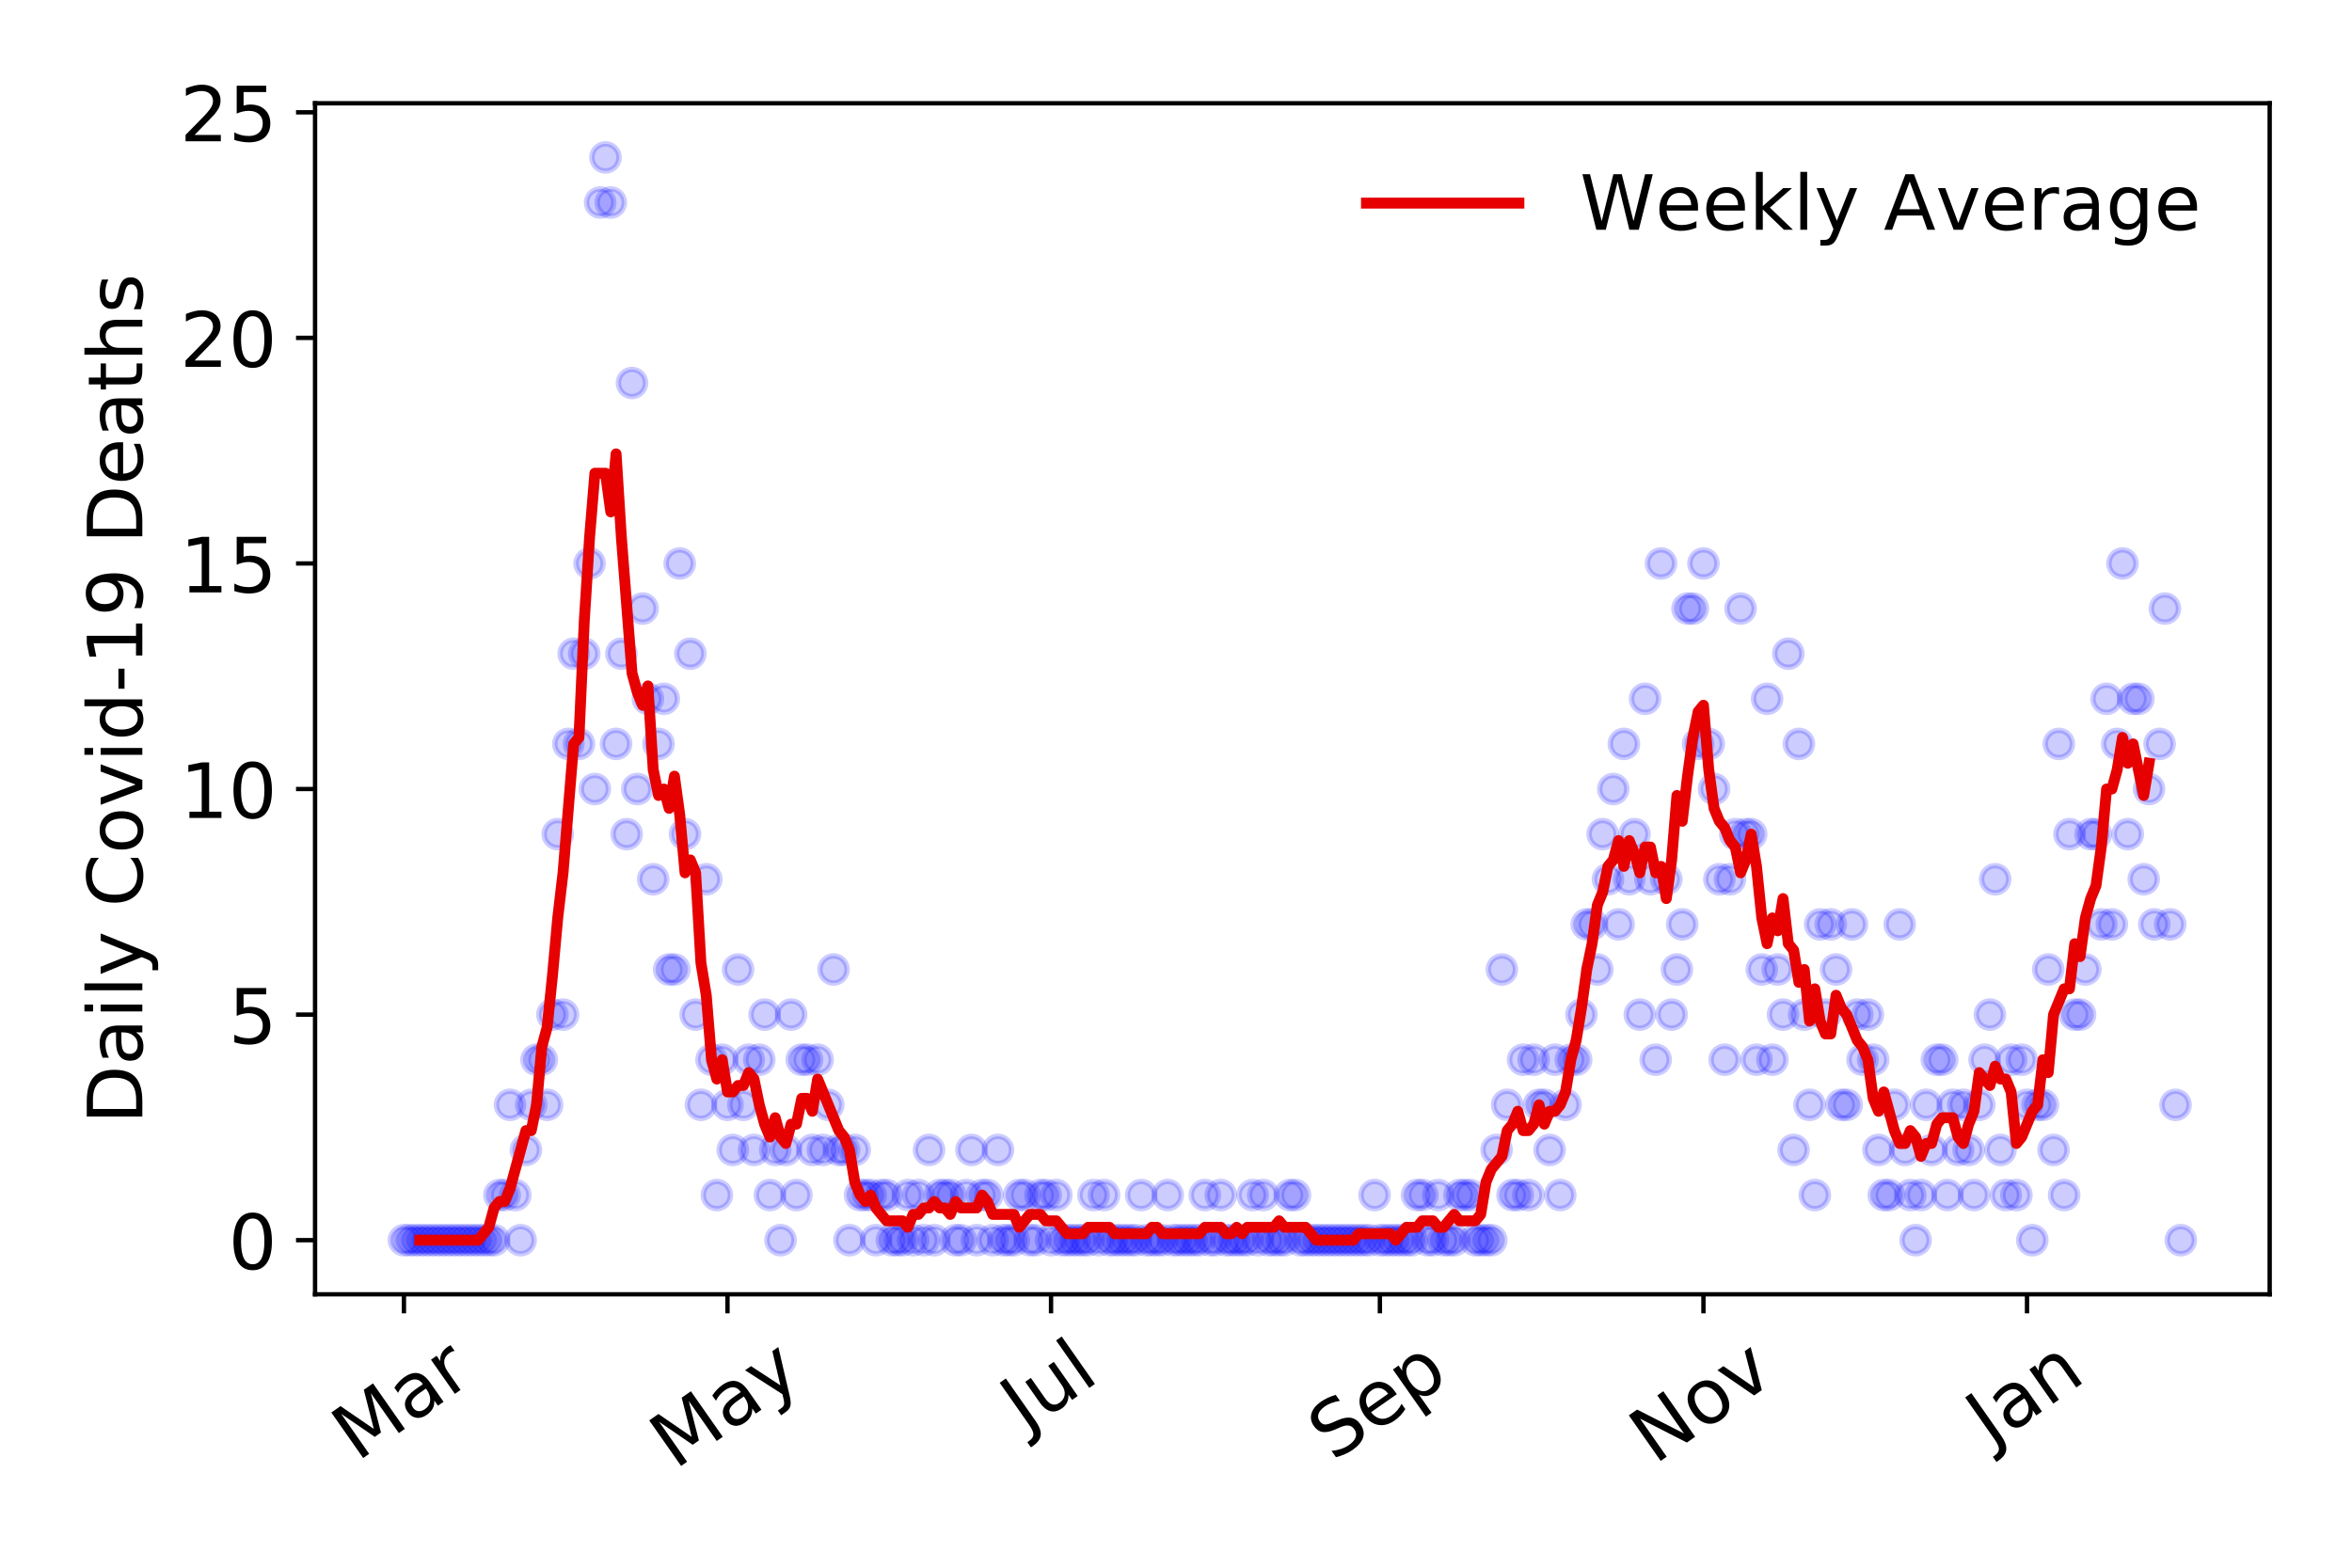 <?xml version="1.0" encoding="utf-8" standalone="no"?>
<!DOCTYPE svg PUBLIC "-//W3C//DTD SVG 1.1//EN"
  "http://www.w3.org/Graphics/SVG/1.1/DTD/svg11.dtd">
<!-- Created with matplotlib (https://matplotlib.org/) -->
<svg height="288pt" version="1.1" viewBox="0 0 432 288" width="432pt" xmlns="http://www.w3.org/2000/svg" xmlns:xlink="http://www.w3.org/1999/xlink">
 <defs>
  <style type="text/css">
*{stroke-linecap:butt;stroke-linejoin:round;}
  </style>
 </defs>
 <g id="figure_1">
  <g id="patch_1">
   <path d="M 0 288 
L 432 288 
L 432 0 
L 0 0 
z
" style="fill:#ffffff;"/>
  </g>
  <g id="axes_1">
   <g id="patch_2">
    <path d="M 57.87 237.778 
L 416.88 237.778 
L 416.88 18.973 
L 57.87 18.973 
z
" style="fill:#ffffff;"/>
   </g>
   <g id="matplotlib.axis_1">
    <g id="xtick_1">
     <g id="line2d_1">
      <defs>
       <path d="M 0 0 
L 0 3.5 
" id="mb6819a5c00" style="stroke:#000000;stroke-width:0.8;"/>
      </defs>
      <g>
       <use style="stroke:#000000;stroke-width:0.8;" x="74.189" xlink:href="#mb6819a5c00" y="237.778"/>
      </g>
     </g>
     <g id="text_1">
      <!-- Mar -->
      <defs>
       <path d="M 9.812 72.906 
L 24.516 72.906 
L 43.109 23.297 
L 61.812 72.906 
L 76.516 72.906 
L 76.516 0 
L 66.891 0 
L 66.891 64.016 
L 48.094 14.016 
L 38.188 14.016 
L 19.391 64.016 
L 19.391 0 
L 9.812 0 
z
" id="DejaVuSans-77"/>
       <path d="M 34.281 27.484 
Q 23.391 27.484 19.188 25 
Q 14.984 22.516 14.984 16.5 
Q 14.984 11.719 18.141 8.906 
Q 21.297 6.109 26.703 6.109 
Q 34.188 6.109 38.703 11.406 
Q 43.219 16.703 43.219 25.484 
L 43.219 27.484 
z
M 52.203 31.203 
L 52.203 0 
L 43.219 0 
L 43.219 8.297 
Q 40.141 3.328 35.547 0.953 
Q 30.953 -1.422 24.312 -1.422 
Q 15.922 -1.422 10.953 3.297 
Q 6 8.016 6 15.922 
Q 6 25.141 12.172 29.828 
Q 18.359 34.516 30.609 34.516 
L 43.219 34.516 
L 43.219 35.406 
Q 43.219 41.609 39.141 45 
Q 35.062 48.391 27.688 48.391 
Q 23 48.391 18.547 47.266 
Q 14.109 46.141 10.016 43.891 
L 10.016 52.203 
Q 14.938 54.109 19.578 55.047 
Q 24.219 56 28.609 56 
Q 40.484 56 46.344 49.844 
Q 52.203 43.703 52.203 31.203 
z
" id="DejaVuSans-97"/>
       <path d="M 41.109 46.297 
Q 39.594 47.172 37.812 47.578 
Q 36.031 48 33.891 48 
Q 26.266 48 22.188 43.047 
Q 18.109 38.094 18.109 28.812 
L 18.109 0 
L 9.078 0 
L 9.078 54.688 
L 18.109 54.688 
L 18.109 46.188 
Q 20.953 51.172 25.484 53.578 
Q 30.031 56 36.531 56 
Q 37.453 56 38.578 55.875 
Q 39.703 55.766 41.062 55.516 
z
" id="DejaVuSans-114"/>
      </defs>
      <g transform="translate(65.586 268.643)rotate(-35)scale(0.14 -0.14)">
       <use xlink:href="#DejaVuSans-77"/>
       <use x="86.279" xlink:href="#DejaVuSans-97"/>
       <use x="147.559" xlink:href="#DejaVuSans-114"/>
      </g>
     </g>
    </g>
    <g id="xtick_2">
     <g id="line2d_2">
      <g>
       <use style="stroke:#000000;stroke-width:0.8;" x="133.618" xlink:href="#mb6819a5c00" y="237.778"/>
      </g>
     </g>
     <g id="text_2">
      <!-- May -->
      <defs>
       <path d="M 32.172 -5.078 
Q 28.375 -14.844 24.75 -17.812 
Q 21.141 -20.797 15.094 -20.797 
L 7.906 -20.797 
L 7.906 -13.281 
L 13.188 -13.281 
Q 16.891 -13.281 18.938 -11.516 
Q 21 -9.766 23.484 -3.219 
L 25.094 0.875 
L 2.984 54.688 
L 12.5 54.688 
L 29.594 11.922 
L 46.688 54.688 
L 56.203 54.688 
z
" id="DejaVuSans-121"/>
      </defs>
      <g transform="translate(123.978 270.094)rotate(-35)scale(0.14 -0.14)">
       <use xlink:href="#DejaVuSans-77"/>
       <use x="86.279" xlink:href="#DejaVuSans-97"/>
       <use x="147.559" xlink:href="#DejaVuSans-121"/>
      </g>
     </g>
    </g>
    <g id="xtick_3">
     <g id="line2d_3">
      <g>
       <use style="stroke:#000000;stroke-width:0.8;" x="193.047" xlink:href="#mb6819a5c00" y="237.778"/>
      </g>
     </g>
     <g id="text_3">
      <!-- Jul -->
      <defs>
       <path d="M 9.812 72.906 
L 19.672 72.906 
L 19.672 5.078 
Q 19.672 -8.109 14.672 -14.062 
Q 9.672 -20.016 -1.422 -20.016 
L -5.172 -20.016 
L -5.172 -11.719 
L -2.094 -11.719 
Q 4.438 -11.719 7.125 -8.047 
Q 9.812 -4.391 9.812 5.078 
z
" id="DejaVuSans-74"/>
       <path d="M 8.5 21.578 
L 8.5 54.688 
L 17.484 54.688 
L 17.484 21.922 
Q 17.484 14.156 20.5 10.266 
Q 23.531 6.391 29.594 6.391 
Q 36.859 6.391 41.078 11.031 
Q 45.312 15.672 45.312 23.688 
L 45.312 54.688 
L 54.297 54.688 
L 54.297 0 
L 45.312 0 
L 45.312 8.406 
Q 42.047 3.422 37.719 1 
Q 33.406 -1.422 27.688 -1.422 
Q 18.266 -1.422 13.375 4.438 
Q 8.5 10.297 8.5 21.578 
z
M 31.109 56 
z
" id="DejaVuSans-117"/>
       <path d="M 9.422 75.984 
L 18.406 75.984 
L 18.406 0 
L 9.422 0 
z
" id="DejaVuSans-108"/>
      </defs>
      <g transform="translate(188.344 263.181)rotate(-35)scale(0.14 -0.14)">
       <use xlink:href="#DejaVuSans-74"/>
       <use x="29.492" xlink:href="#DejaVuSans-117"/>
       <use x="92.871" xlink:href="#DejaVuSans-108"/>
      </g>
     </g>
    </g>
    <g id="xtick_4">
     <g id="line2d_4">
      <g>
       <use style="stroke:#000000;stroke-width:0.8;" x="253.45" xlink:href="#mb6819a5c00" y="237.778"/>
      </g>
     </g>
     <g id="text_4">
      <!-- Sep -->
      <defs>
       <path d="M 53.516 70.516 
L 53.516 60.891 
Q 47.906 63.578 42.922 64.891 
Q 37.938 66.219 33.297 66.219 
Q 25.25 66.219 20.875 63.094 
Q 16.5 59.969 16.5 54.203 
Q 16.5 49.359 19.406 46.891 
Q 22.312 44.438 30.422 42.922 
L 36.375 41.703 
Q 47.406 39.594 52.656 34.297 
Q 57.906 29 57.906 20.125 
Q 57.906 9.516 50.797 4.047 
Q 43.703 -1.422 29.984 -1.422 
Q 24.812 -1.422 18.969 -0.25 
Q 13.141 0.922 6.891 3.219 
L 6.891 13.375 
Q 12.891 10.016 18.656 8.297 
Q 24.422 6.594 29.984 6.594 
Q 38.422 6.594 43.016 9.906 
Q 47.609 13.234 47.609 19.391 
Q 47.609 24.75 44.312 27.781 
Q 41.016 30.812 33.5 32.328 
L 27.484 33.5 
Q 16.453 35.688 11.516 40.375 
Q 6.594 45.062 6.594 53.422 
Q 6.594 63.094 13.406 68.656 
Q 20.219 74.219 32.172 74.219 
Q 37.312 74.219 42.625 73.281 
Q 47.953 72.359 53.516 70.516 
z
" id="DejaVuSans-83"/>
       <path d="M 56.203 29.594 
L 56.203 25.203 
L 14.891 25.203 
Q 15.484 15.922 20.484 11.062 
Q 25.484 6.203 34.422 6.203 
Q 39.594 6.203 44.453 7.469 
Q 49.312 8.734 54.109 11.281 
L 54.109 2.781 
Q 49.266 0.734 44.188 -0.344 
Q 39.109 -1.422 33.891 -1.422 
Q 20.797 -1.422 13.156 6.188 
Q 5.516 13.812 5.516 26.812 
Q 5.516 40.234 12.766 48.109 
Q 20.016 56 32.328 56 
Q 43.359 56 49.781 48.891 
Q 56.203 41.797 56.203 29.594 
z
M 47.219 32.234 
Q 47.125 39.594 43.094 43.984 
Q 39.062 48.391 32.422 48.391 
Q 24.906 48.391 20.391 44.141 
Q 15.875 39.891 15.188 32.172 
z
" id="DejaVuSans-101"/>
       <path d="M 18.109 8.203 
L 18.109 -20.797 
L 9.078 -20.797 
L 9.078 54.688 
L 18.109 54.688 
L 18.109 46.391 
Q 20.953 51.266 25.266 53.625 
Q 29.594 56 35.594 56 
Q 45.562 56 51.781 48.094 
Q 58.016 40.188 58.016 27.297 
Q 58.016 14.406 51.781 6.484 
Q 45.562 -1.422 35.594 -1.422 
Q 29.594 -1.422 25.266 0.953 
Q 20.953 3.328 18.109 8.203 
z
M 48.688 27.297 
Q 48.688 37.203 44.609 42.844 
Q 40.531 48.484 33.406 48.484 
Q 26.266 48.484 22.188 42.844 
Q 18.109 37.203 18.109 27.297 
Q 18.109 17.391 22.188 11.75 
Q 26.266 6.109 33.406 6.109 
Q 40.531 6.109 44.609 11.75 
Q 48.688 17.391 48.688 27.297 
z
" id="DejaVuSans-112"/>
      </defs>
      <g transform="translate(244.857 268.629)rotate(-35)scale(0.14 -0.14)">
       <use xlink:href="#DejaVuSans-83"/>
       <use x="63.477" xlink:href="#DejaVuSans-101"/>
       <use x="125" xlink:href="#DejaVuSans-112"/>
      </g>
     </g>
    </g>
    <g id="xtick_5">
     <g id="line2d_5">
      <g>
       <use style="stroke:#000000;stroke-width:0.8;" x="312.879" xlink:href="#mb6819a5c00" y="237.778"/>
      </g>
     </g>
     <g id="text_5">
      <!-- Nov -->
      <defs>
       <path d="M 9.812 72.906 
L 23.094 72.906 
L 55.422 11.922 
L 55.422 72.906 
L 64.984 72.906 
L 64.984 0 
L 51.703 0 
L 19.391 60.984 
L 19.391 0 
L 9.812 0 
z
" id="DejaVuSans-78"/>
       <path d="M 30.609 48.391 
Q 23.391 48.391 19.188 42.75 
Q 14.984 37.109 14.984 27.297 
Q 14.984 17.484 19.156 11.844 
Q 23.344 6.203 30.609 6.203 
Q 37.797 6.203 41.984 11.859 
Q 46.188 17.531 46.188 27.297 
Q 46.188 37.016 41.984 42.703 
Q 37.797 48.391 30.609 48.391 
z
M 30.609 56 
Q 42.328 56 49.016 48.375 
Q 55.719 40.766 55.719 27.297 
Q 55.719 13.875 49.016 6.219 
Q 42.328 -1.422 30.609 -1.422 
Q 18.844 -1.422 12.172 6.219 
Q 5.516 13.875 5.516 27.297 
Q 5.516 40.766 12.172 48.375 
Q 18.844 56 30.609 56 
z
" id="DejaVuSans-111"/>
       <path d="M 2.984 54.688 
L 12.5 54.688 
L 29.594 8.797 
L 46.688 54.688 
L 56.203 54.688 
L 35.688 0 
L 23.484 0 
z
" id="DejaVuSans-118"/>
      </defs>
      <g transform="translate(303.903 269.166)rotate(-35)scale(0.14 -0.14)">
       <use xlink:href="#DejaVuSans-78"/>
       <use x="74.805" xlink:href="#DejaVuSans-111"/>
       <use x="135.986" xlink:href="#DejaVuSans-118"/>
      </g>
     </g>
    </g>
    <g id="xtick_6">
     <g id="line2d_6">
      <g>
       <use style="stroke:#000000;stroke-width:0.8;" x="372.308" xlink:href="#mb6819a5c00" y="237.778"/>
      </g>
     </g>
     <g id="text_6">
      <!-- Jan -->
      <defs>
       <path d="M 54.891 33.016 
L 54.891 0 
L 45.906 0 
L 45.906 32.719 
Q 45.906 40.484 42.875 44.328 
Q 39.844 48.188 33.797 48.188 
Q 26.516 48.188 22.312 43.547 
Q 18.109 38.922 18.109 30.906 
L 18.109 0 
L 9.078 0 
L 9.078 54.688 
L 18.109 54.688 
L 18.109 46.188 
Q 21.344 51.125 25.703 53.562 
Q 30.078 56 35.797 56 
Q 45.219 56 50.047 50.172 
Q 54.891 44.344 54.891 33.016 
z
" id="DejaVuSans-110"/>
      </defs>
      <g transform="translate(365.685 265.871)rotate(-35)scale(0.14 -0.14)">
       <use xlink:href="#DejaVuSans-74"/>
       <use x="29.492" xlink:href="#DejaVuSans-97"/>
       <use x="90.771" xlink:href="#DejaVuSans-110"/>
      </g>
     </g>
    </g>
   </g>
   <g id="matplotlib.axis_2">
    <g id="ytick_1">
     <g id="line2d_7">
      <defs>
       <path d="M 0 0 
L -3.5 0 
" id="ma1ce6261c6" style="stroke:#000000;stroke-width:0.8;"/>
      </defs>
      <g>
       <use style="stroke:#000000;stroke-width:0.8;" x="57.87" xlink:href="#ma1ce6261c6" y="227.832"/>
      </g>
     </g>
     <g id="text_7">
      <!-- 0 -->
      <defs>
       <path d="M 31.781 66.406 
Q 24.172 66.406 20.328 58.906 
Q 16.5 51.422 16.5 36.375 
Q 16.5 21.391 20.328 13.891 
Q 24.172 6.391 31.781 6.391 
Q 39.453 6.391 43.281 13.891 
Q 47.125 21.391 47.125 36.375 
Q 47.125 51.422 43.281 58.906 
Q 39.453 66.406 31.781 66.406 
z
M 31.781 74.219 
Q 44.047 74.219 50.516 64.516 
Q 56.984 54.828 56.984 36.375 
Q 56.984 17.969 50.516 8.266 
Q 44.047 -1.422 31.781 -1.422 
Q 19.531 -1.422 13.062 8.266 
Q 6.594 17.969 6.594 36.375 
Q 6.594 54.828 13.062 64.516 
Q 19.531 74.219 31.781 74.219 
z
" id="DejaVuSans-48"/>
      </defs>
      <g transform="translate(41.962 233.151)scale(0.14 -0.14)">
       <use xlink:href="#DejaVuSans-48"/>
      </g>
     </g>
    </g>
    <g id="ytick_2">
     <g id="line2d_8">
      <g>
       <use style="stroke:#000000;stroke-width:0.8;" x="57.87" xlink:href="#ma1ce6261c6" y="186.392"/>
      </g>
     </g>
     <g id="text_8">
      <!-- 5 -->
      <defs>
       <path d="M 10.797 72.906 
L 49.516 72.906 
L 49.516 64.594 
L 19.828 64.594 
L 19.828 46.734 
Q 21.969 47.469 24.109 47.828 
Q 26.266 48.188 28.422 48.188 
Q 40.625 48.188 47.75 41.5 
Q 54.891 34.812 54.891 23.391 
Q 54.891 11.625 47.562 5.094 
Q 40.234 -1.422 26.906 -1.422 
Q 22.312 -1.422 17.547 -0.641 
Q 12.797 0.141 7.719 1.703 
L 7.719 11.625 
Q 12.109 9.234 16.797 8.062 
Q 21.484 6.891 26.703 6.891 
Q 35.156 6.891 40.078 11.328 
Q 45.016 15.766 45.016 23.391 
Q 45.016 31 40.078 35.438 
Q 35.156 39.891 26.703 39.891 
Q 22.75 39.891 18.812 39.016 
Q 14.891 38.141 10.797 36.281 
z
" id="DejaVuSans-53"/>
      </defs>
      <g transform="translate(41.962 191.711)scale(0.14 -0.14)">
       <use xlink:href="#DejaVuSans-53"/>
      </g>
     </g>
    </g>
    <g id="ytick_3">
     <g id="line2d_9">
      <g>
       <use style="stroke:#000000;stroke-width:0.8;" x="57.87" xlink:href="#ma1ce6261c6" y="144.952"/>
      </g>
     </g>
     <g id="text_9">
      <!-- 10 -->
      <defs>
       <path d="M 12.406 8.297 
L 28.516 8.297 
L 28.516 63.922 
L 10.984 60.406 
L 10.984 69.391 
L 28.422 72.906 
L 38.281 72.906 
L 38.281 8.297 
L 54.391 8.297 
L 54.391 0 
L 12.406 0 
z
" id="DejaVuSans-49"/>
      </defs>
      <g transform="translate(33.055 150.271)scale(0.14 -0.14)">
       <use xlink:href="#DejaVuSans-49"/>
       <use x="63.623" xlink:href="#DejaVuSans-48"/>
      </g>
     </g>
    </g>
    <g id="ytick_4">
     <g id="line2d_10">
      <g>
       <use style="stroke:#000000;stroke-width:0.8;" x="57.87" xlink:href="#ma1ce6261c6" y="103.511"/>
      </g>
     </g>
     <g id="text_10">
      <!-- 15 -->
      <g transform="translate(33.055 108.83)scale(0.14 -0.14)">
       <use xlink:href="#DejaVuSans-49"/>
       <use x="63.623" xlink:href="#DejaVuSans-53"/>
      </g>
     </g>
    </g>
    <g id="ytick_5">
     <g id="line2d_11">
      <g>
       <use style="stroke:#000000;stroke-width:0.8;" x="57.87" xlink:href="#ma1ce6261c6" y="62.071"/>
      </g>
     </g>
     <g id="text_11">
      <!-- 20 -->
      <defs>
       <path d="M 19.188 8.297 
L 53.609 8.297 
L 53.609 0 
L 7.328 0 
L 7.328 8.297 
Q 12.938 14.109 22.625 23.891 
Q 32.328 33.688 34.812 36.531 
Q 39.547 41.844 41.422 45.531 
Q 43.312 49.219 43.312 52.781 
Q 43.312 58.594 39.234 62.25 
Q 35.156 65.922 28.609 65.922 
Q 23.969 65.922 18.812 64.312 
Q 13.672 62.703 7.812 59.422 
L 7.812 69.391 
Q 13.766 71.781 18.938 73 
Q 24.125 74.219 28.422 74.219 
Q 39.75 74.219 46.484 68.547 
Q 53.219 62.891 53.219 53.422 
Q 53.219 48.922 51.531 44.891 
Q 49.859 40.875 45.406 35.406 
Q 44.188 33.984 37.641 27.219 
Q 31.109 20.453 19.188 8.297 
z
" id="DejaVuSans-50"/>
      </defs>
      <g transform="translate(33.055 67.39)scale(0.14 -0.14)">
       <use xlink:href="#DejaVuSans-50"/>
       <use x="63.623" xlink:href="#DejaVuSans-48"/>
      </g>
     </g>
    </g>
    <g id="ytick_6">
     <g id="line2d_12">
      <g>
       <use style="stroke:#000000;stroke-width:0.8;" x="57.87" xlink:href="#ma1ce6261c6" y="20.63"/>
      </g>
     </g>
     <g id="text_12">
      <!-- 25 -->
      <g transform="translate(33.055 25.949)scale(0.14 -0.14)">
       <use xlink:href="#DejaVuSans-50"/>
       <use x="63.623" xlink:href="#DejaVuSans-53"/>
      </g>
     </g>
    </g>
    <g id="text_13">
     <!-- Daily Covid-19 Deaths -->
     <defs>
      <path d="M 19.672 64.797 
L 19.672 8.109 
L 31.594 8.109 
Q 46.688 8.109 53.688 14.938 
Q 60.688 21.781 60.688 36.531 
Q 60.688 51.172 53.688 57.984 
Q 46.688 64.797 31.594 64.797 
z
M 9.812 72.906 
L 30.078 72.906 
Q 51.266 72.906 61.172 64.094 
Q 71.094 55.281 71.094 36.531 
Q 71.094 17.672 61.125 8.828 
Q 51.172 0 30.078 0 
L 9.812 0 
z
" id="DejaVuSans-68"/>
      <path d="M 9.422 54.688 
L 18.406 54.688 
L 18.406 0 
L 9.422 0 
z
M 9.422 75.984 
L 18.406 75.984 
L 18.406 64.594 
L 9.422 64.594 
z
" id="DejaVuSans-105"/>
      <path id="DejaVuSans-32"/>
      <path d="M 64.406 67.281 
L 64.406 56.891 
Q 59.422 61.531 53.781 63.812 
Q 48.141 66.109 41.797 66.109 
Q 29.297 66.109 22.656 58.469 
Q 16.016 50.828 16.016 36.375 
Q 16.016 21.969 22.656 14.328 
Q 29.297 6.688 41.797 6.688 
Q 48.141 6.688 53.781 8.984 
Q 59.422 11.281 64.406 15.922 
L 64.406 5.609 
Q 59.234 2.094 53.438 0.328 
Q 47.656 -1.422 41.219 -1.422 
Q 24.656 -1.422 15.125 8.703 
Q 5.609 18.844 5.609 36.375 
Q 5.609 53.953 15.125 64.078 
Q 24.656 74.219 41.219 74.219 
Q 47.75 74.219 53.531 72.484 
Q 59.328 70.75 64.406 67.281 
z
" id="DejaVuSans-67"/>
      <path d="M 45.406 46.391 
L 45.406 75.984 
L 54.391 75.984 
L 54.391 0 
L 45.406 0 
L 45.406 8.203 
Q 42.578 3.328 38.25 0.953 
Q 33.938 -1.422 27.875 -1.422 
Q 17.969 -1.422 11.734 6.484 
Q 5.516 14.406 5.516 27.297 
Q 5.516 40.188 11.734 48.094 
Q 17.969 56 27.875 56 
Q 33.938 56 38.25 53.625 
Q 42.578 51.266 45.406 46.391 
z
M 14.797 27.297 
Q 14.797 17.391 18.875 11.75 
Q 22.953 6.109 30.078 6.109 
Q 37.203 6.109 41.297 11.75 
Q 45.406 17.391 45.406 27.297 
Q 45.406 37.203 41.297 42.844 
Q 37.203 48.484 30.078 48.484 
Q 22.953 48.484 18.875 42.844 
Q 14.797 37.203 14.797 27.297 
z
" id="DejaVuSans-100"/>
      <path d="M 4.891 31.391 
L 31.203 31.391 
L 31.203 23.391 
L 4.891 23.391 
z
" id="DejaVuSans-45"/>
      <path d="M 10.984 1.516 
L 10.984 10.5 
Q 14.703 8.734 18.5 7.812 
Q 22.312 6.891 25.984 6.891 
Q 35.75 6.891 40.891 13.453 
Q 46.047 20.016 46.781 33.406 
Q 43.953 29.203 39.594 26.953 
Q 35.25 24.703 29.984 24.703 
Q 19.047 24.703 12.672 31.312 
Q 6.297 37.938 6.297 49.422 
Q 6.297 60.641 12.938 67.422 
Q 19.578 74.219 30.609 74.219 
Q 43.266 74.219 49.922 64.516 
Q 56.594 54.828 56.594 36.375 
Q 56.594 19.141 48.406 8.859 
Q 40.234 -1.422 26.422 -1.422 
Q 22.703 -1.422 18.891 -0.688 
Q 15.094 0.047 10.984 1.516 
z
M 30.609 32.422 
Q 37.25 32.422 41.125 36.953 
Q 45.016 41.5 45.016 49.422 
Q 45.016 57.281 41.125 61.844 
Q 37.25 66.406 30.609 66.406 
Q 23.969 66.406 20.094 61.844 
Q 16.219 57.281 16.219 49.422 
Q 16.219 41.5 20.094 36.953 
Q 23.969 32.422 30.609 32.422 
z
" id="DejaVuSans-57"/>
      <path d="M 18.312 70.219 
L 18.312 54.688 
L 36.812 54.688 
L 36.812 47.703 
L 18.312 47.703 
L 18.312 18.016 
Q 18.312 11.328 20.141 9.422 
Q 21.969 7.516 27.594 7.516 
L 36.812 7.516 
L 36.812 0 
L 27.594 0 
Q 17.188 0 13.234 3.875 
Q 9.281 7.766 9.281 18.016 
L 9.281 47.703 
L 2.688 47.703 
L 2.688 54.688 
L 9.281 54.688 
L 9.281 70.219 
z
" id="DejaVuSans-116"/>
      <path d="M 54.891 33.016 
L 54.891 0 
L 45.906 0 
L 45.906 32.719 
Q 45.906 40.484 42.875 44.328 
Q 39.844 48.188 33.797 48.188 
Q 26.516 48.188 22.312 43.547 
Q 18.109 38.922 18.109 30.906 
L 18.109 0 
L 9.078 0 
L 9.078 75.984 
L 18.109 75.984 
L 18.109 46.188 
Q 21.344 51.125 25.703 53.562 
Q 30.078 56 35.797 56 
Q 45.219 56 50.047 50.172 
Q 54.891 44.344 54.891 33.016 
z
" id="DejaVuSans-104"/>
      <path d="M 44.281 53.078 
L 44.281 44.578 
Q 40.484 46.531 36.375 47.5 
Q 32.281 48.484 27.875 48.484 
Q 21.188 48.484 17.844 46.438 
Q 14.5 44.391 14.5 40.281 
Q 14.5 37.156 16.891 35.375 
Q 19.281 33.594 26.516 31.984 
L 29.594 31.297 
Q 39.156 29.25 43.188 25.516 
Q 47.219 21.781 47.219 15.094 
Q 47.219 7.469 41.188 3.016 
Q 35.156 -1.422 24.609 -1.422 
Q 20.219 -1.422 15.453 -0.562 
Q 10.688 0.297 5.422 2 
L 5.422 11.281 
Q 10.406 8.688 15.234 7.391 
Q 20.062 6.109 24.812 6.109 
Q 31.156 6.109 34.562 8.281 
Q 37.984 10.453 37.984 14.406 
Q 37.984 18.062 35.516 20.016 
Q 33.062 21.969 24.703 23.781 
L 21.578 24.516 
Q 13.234 26.266 9.516 29.906 
Q 5.812 33.547 5.812 39.891 
Q 5.812 47.609 11.281 51.797 
Q 16.75 56 26.812 56 
Q 31.781 56 36.172 55.266 
Q 40.578 54.547 44.281 53.078 
z
" id="DejaVuSans-115"/>
     </defs>
     <g transform="translate(26.143 206.487)rotate(-90)scale(0.14 -0.14)">
      <use xlink:href="#DejaVuSans-68"/>
      <use x="77.002" xlink:href="#DejaVuSans-97"/>
      <use x="138.281" xlink:href="#DejaVuSans-105"/>
      <use x="166.064" xlink:href="#DejaVuSans-108"/>
      <use x="193.848" xlink:href="#DejaVuSans-121"/>
      <use x="253.027" xlink:href="#DejaVuSans-32"/>
      <use x="284.814" xlink:href="#DejaVuSans-67"/>
      <use x="354.639" xlink:href="#DejaVuSans-111"/>
      <use x="415.82" xlink:href="#DejaVuSans-118"/>
      <use x="475" xlink:href="#DejaVuSans-105"/>
      <use x="502.783" xlink:href="#DejaVuSans-100"/>
      <use x="566.26" xlink:href="#DejaVuSans-45"/>
      <use x="602.344" xlink:href="#DejaVuSans-49"/>
      <use x="665.967" xlink:href="#DejaVuSans-57"/>
      <use x="729.59" xlink:href="#DejaVuSans-32"/>
      <use x="761.377" xlink:href="#DejaVuSans-68"/>
      <use x="838.379" xlink:href="#DejaVuSans-101"/>
      <use x="899.902" xlink:href="#DejaVuSans-97"/>
      <use x="961.182" xlink:href="#DejaVuSans-116"/>
      <use x="1000.391" xlink:href="#DejaVuSans-104"/>
      <use x="1063.77" xlink:href="#DejaVuSans-115"/>
     </g>
    </g>
   </g>
   <g id="line2d_13">
    <defs>
     <path d="M 0 2.5 
C 0.663 2.5 1.299 2.237 1.768 1.768 
C 2.237 1.299 2.5 0.663 2.5 0 
C 2.5 -0.663 2.237 -1.299 1.768 -1.768 
C 1.299 -2.237 0.663 -2.5 0 -2.5 
C -0.663 -2.5 -1.299 -2.237 -1.768 -1.768 
C -2.237 -1.299 -2.5 -0.663 -2.5 0 
C -2.5 0.663 -2.237 1.299 -1.768 1.768 
C -1.299 2.237 -0.663 2.5 0 2.5 
z
" id="mb735d7c825" style="stroke:#0000ff;stroke-opacity:0.2;"/>
    </defs>
    <g clip-path="url(#pa7231fcac3)">
     <use style="fill:#0000ff;fill-opacity:0.2;stroke:#0000ff;stroke-opacity:0.2;" x="74.189" xlink:href="#mb735d7c825" y="227.832"/>
     <use style="fill:#0000ff;fill-opacity:0.2;stroke:#0000ff;stroke-opacity:0.2;" x="75.163" xlink:href="#mb735d7c825" y="227.832"/>
     <use style="fill:#0000ff;fill-opacity:0.2;stroke:#0000ff;stroke-opacity:0.2;" x="76.137" xlink:href="#mb735d7c825" y="227.832"/>
     <use style="fill:#0000ff;fill-opacity:0.2;stroke:#0000ff;stroke-opacity:0.2;" x="77.111" xlink:href="#mb735d7c825" y="227.832"/>
     <use style="fill:#0000ff;fill-opacity:0.2;stroke:#0000ff;stroke-opacity:0.2;" x="78.086" xlink:href="#mb735d7c825" y="227.832"/>
     <use style="fill:#0000ff;fill-opacity:0.2;stroke:#0000ff;stroke-opacity:0.2;" x="79.06" xlink:href="#mb735d7c825" y="227.832"/>
     <use style="fill:#0000ff;fill-opacity:0.2;stroke:#0000ff;stroke-opacity:0.2;" x="80.034" xlink:href="#mb735d7c825" y="227.832"/>
     <use style="fill:#0000ff;fill-opacity:0.2;stroke:#0000ff;stroke-opacity:0.2;" x="81.008" xlink:href="#mb735d7c825" y="227.832"/>
     <use style="fill:#0000ff;fill-opacity:0.2;stroke:#0000ff;stroke-opacity:0.2;" x="81.983" xlink:href="#mb735d7c825" y="227.832"/>
     <use style="fill:#0000ff;fill-opacity:0.2;stroke:#0000ff;stroke-opacity:0.2;" x="82.957" xlink:href="#mb735d7c825" y="227.832"/>
     <use style="fill:#0000ff;fill-opacity:0.2;stroke:#0000ff;stroke-opacity:0.2;" x="83.931" xlink:href="#mb735d7c825" y="227.832"/>
     <use style="fill:#0000ff;fill-opacity:0.2;stroke:#0000ff;stroke-opacity:0.2;" x="84.905" xlink:href="#mb735d7c825" y="227.832"/>
     <use style="fill:#0000ff;fill-opacity:0.2;stroke:#0000ff;stroke-opacity:0.2;" x="85.88" xlink:href="#mb735d7c825" y="227.832"/>
     <use style="fill:#0000ff;fill-opacity:0.2;stroke:#0000ff;stroke-opacity:0.2;" x="86.854" xlink:href="#mb735d7c825" y="227.832"/>
     <use style="fill:#0000ff;fill-opacity:0.2;stroke:#0000ff;stroke-opacity:0.2;" x="87.828" xlink:href="#mb735d7c825" y="227.832"/>
     <use style="fill:#0000ff;fill-opacity:0.2;stroke:#0000ff;stroke-opacity:0.2;" x="88.802" xlink:href="#mb735d7c825" y="227.832"/>
     <use style="fill:#0000ff;fill-opacity:0.2;stroke:#0000ff;stroke-opacity:0.2;" x="89.777" xlink:href="#mb735d7c825" y="227.832"/>
     <use style="fill:#0000ff;fill-opacity:0.2;stroke:#0000ff;stroke-opacity:0.2;" x="90.751" xlink:href="#mb735d7c825" y="227.832"/>
     <use style="fill:#0000ff;fill-opacity:0.2;stroke:#0000ff;stroke-opacity:0.2;" x="91.725" xlink:href="#mb735d7c825" y="219.544"/>
     <use style="fill:#0000ff;fill-opacity:0.2;stroke:#0000ff;stroke-opacity:0.2;" x="92.699" xlink:href="#mb735d7c825" y="219.544"/>
     <use style="fill:#0000ff;fill-opacity:0.2;stroke:#0000ff;stroke-opacity:0.2;" x="93.674" xlink:href="#mb735d7c825" y="202.968"/>
     <use style="fill:#0000ff;fill-opacity:0.2;stroke:#0000ff;stroke-opacity:0.2;" x="94.648" xlink:href="#mb735d7c825" y="219.544"/>
     <use style="fill:#0000ff;fill-opacity:0.2;stroke:#0000ff;stroke-opacity:0.2;" x="95.622" xlink:href="#mb735d7c825" y="227.832"/>
     <use style="fill:#0000ff;fill-opacity:0.2;stroke:#0000ff;stroke-opacity:0.2;" x="96.596" xlink:href="#mb735d7c825" y="211.256"/>
     <use style="fill:#0000ff;fill-opacity:0.2;stroke:#0000ff;stroke-opacity:0.2;" x="97.571" xlink:href="#mb735d7c825" y="202.968"/>
     <use style="fill:#0000ff;fill-opacity:0.2;stroke:#0000ff;stroke-opacity:0.2;" x="98.545" xlink:href="#mb735d7c825" y="194.68"/>
     <use style="fill:#0000ff;fill-opacity:0.2;stroke:#0000ff;stroke-opacity:0.2;" x="99.519" xlink:href="#mb735d7c825" y="194.68"/>
     <use style="fill:#0000ff;fill-opacity:0.2;stroke:#0000ff;stroke-opacity:0.2;" x="100.493" xlink:href="#mb735d7c825" y="202.968"/>
     <use style="fill:#0000ff;fill-opacity:0.2;stroke:#0000ff;stroke-opacity:0.2;" x="101.468" xlink:href="#mb735d7c825" y="186.392"/>
     <use style="fill:#0000ff;fill-opacity:0.2;stroke:#0000ff;stroke-opacity:0.2;" x="102.442" xlink:href="#mb735d7c825" y="153.24"/>
     <use style="fill:#0000ff;fill-opacity:0.2;stroke:#0000ff;stroke-opacity:0.2;" x="103.416" xlink:href="#mb735d7c825" y="186.392"/>
     <use style="fill:#0000ff;fill-opacity:0.2;stroke:#0000ff;stroke-opacity:0.2;" x="104.39" xlink:href="#mb735d7c825" y="136.664"/>
     <use style="fill:#0000ff;fill-opacity:0.2;stroke:#0000ff;stroke-opacity:0.2;" x="105.365" xlink:href="#mb735d7c825" y="120.087"/>
     <use style="fill:#0000ff;fill-opacity:0.2;stroke:#0000ff;stroke-opacity:0.2;" x="106.339" xlink:href="#mb735d7c825" y="136.664"/>
     <use style="fill:#0000ff;fill-opacity:0.2;stroke:#0000ff;stroke-opacity:0.2;" x="107.313" xlink:href="#mb735d7c825" y="120.087"/>
     <use style="fill:#0000ff;fill-opacity:0.2;stroke:#0000ff;stroke-opacity:0.2;" x="108.287" xlink:href="#mb735d7c825" y="103.511"/>
     <use style="fill:#0000ff;fill-opacity:0.2;stroke:#0000ff;stroke-opacity:0.2;" x="109.262" xlink:href="#mb735d7c825" y="144.952"/>
     <use style="fill:#0000ff;fill-opacity:0.2;stroke:#0000ff;stroke-opacity:0.2;" x="110.236" xlink:href="#mb735d7c825" y="37.207"/>
     <use style="fill:#0000ff;fill-opacity:0.2;stroke:#0000ff;stroke-opacity:0.2;" x="111.21" xlink:href="#mb735d7c825" y="28.918"/>
     <use style="fill:#0000ff;fill-opacity:0.2;stroke:#0000ff;stroke-opacity:0.2;" x="112.184" xlink:href="#mb735d7c825" y="37.207"/>
     <use style="fill:#0000ff;fill-opacity:0.2;stroke:#0000ff;stroke-opacity:0.2;" x="113.159" xlink:href="#mb735d7c825" y="136.664"/>
     <use style="fill:#0000ff;fill-opacity:0.2;stroke:#0000ff;stroke-opacity:0.2;" x="114.133" xlink:href="#mb735d7c825" y="120.087"/>
     <use style="fill:#0000ff;fill-opacity:0.2;stroke:#0000ff;stroke-opacity:0.2;" x="115.107" xlink:href="#mb735d7c825" y="153.24"/>
     <use style="fill:#0000ff;fill-opacity:0.2;stroke:#0000ff;stroke-opacity:0.2;" x="116.081" xlink:href="#mb735d7c825" y="70.359"/>
     <use style="fill:#0000ff;fill-opacity:0.2;stroke:#0000ff;stroke-opacity:0.2;" x="117.056" xlink:href="#mb735d7c825" y="144.952"/>
     <use style="fill:#0000ff;fill-opacity:0.2;stroke:#0000ff;stroke-opacity:0.2;" x="118.03" xlink:href="#mb735d7c825" y="111.799"/>
     <use style="fill:#0000ff;fill-opacity:0.2;stroke:#0000ff;stroke-opacity:0.2;" x="119.004" xlink:href="#mb735d7c825" y="128.375"/>
     <use style="fill:#0000ff;fill-opacity:0.2;stroke:#0000ff;stroke-opacity:0.2;" x="119.978" xlink:href="#mb735d7c825" y="161.528"/>
     <use style="fill:#0000ff;fill-opacity:0.2;stroke:#0000ff;stroke-opacity:0.2;" x="120.952" xlink:href="#mb735d7c825" y="136.664"/>
     <use style="fill:#0000ff;fill-opacity:0.2;stroke:#0000ff;stroke-opacity:0.2;" x="121.927" xlink:href="#mb735d7c825" y="128.375"/>
     <use style="fill:#0000ff;fill-opacity:0.2;stroke:#0000ff;stroke-opacity:0.2;" x="122.901" xlink:href="#mb735d7c825" y="178.104"/>
     <use style="fill:#0000ff;fill-opacity:0.2;stroke:#0000ff;stroke-opacity:0.2;" x="123.875" xlink:href="#mb735d7c825" y="178.104"/>
     <use style="fill:#0000ff;fill-opacity:0.2;stroke:#0000ff;stroke-opacity:0.2;" x="124.849" xlink:href="#mb735d7c825" y="103.511"/>
     <use style="fill:#0000ff;fill-opacity:0.2;stroke:#0000ff;stroke-opacity:0.2;" x="125.824" xlink:href="#mb735d7c825" y="153.24"/>
     <use style="fill:#0000ff;fill-opacity:0.2;stroke:#0000ff;stroke-opacity:0.2;" x="126.798" xlink:href="#mb735d7c825" y="120.087"/>
     <use style="fill:#0000ff;fill-opacity:0.2;stroke:#0000ff;stroke-opacity:0.2;" x="127.772" xlink:href="#mb735d7c825" y="186.392"/>
     <use style="fill:#0000ff;fill-opacity:0.2;stroke:#0000ff;stroke-opacity:0.2;" x="128.746" xlink:href="#mb735d7c825" y="202.968"/>
     <use style="fill:#0000ff;fill-opacity:0.2;stroke:#0000ff;stroke-opacity:0.2;" x="129.721" xlink:href="#mb735d7c825" y="161.528"/>
     <use style="fill:#0000ff;fill-opacity:0.2;stroke:#0000ff;stroke-opacity:0.2;" x="130.695" xlink:href="#mb735d7c825" y="194.68"/>
     <use style="fill:#0000ff;fill-opacity:0.2;stroke:#0000ff;stroke-opacity:0.2;" x="131.669" xlink:href="#mb735d7c825" y="219.544"/>
     <use style="fill:#0000ff;fill-opacity:0.2;stroke:#0000ff;stroke-opacity:0.2;" x="132.643" xlink:href="#mb735d7c825" y="194.68"/>
     <use style="fill:#0000ff;fill-opacity:0.2;stroke:#0000ff;stroke-opacity:0.2;" x="133.618" xlink:href="#mb735d7c825" y="202.968"/>
     <use style="fill:#0000ff;fill-opacity:0.2;stroke:#0000ff;stroke-opacity:0.2;" x="134.592" xlink:href="#mb735d7c825" y="211.256"/>
     <use style="fill:#0000ff;fill-opacity:0.2;stroke:#0000ff;stroke-opacity:0.2;" x="135.566" xlink:href="#mb735d7c825" y="178.104"/>
     <use style="fill:#0000ff;fill-opacity:0.2;stroke:#0000ff;stroke-opacity:0.2;" x="136.54" xlink:href="#mb735d7c825" y="202.968"/>
     <use style="fill:#0000ff;fill-opacity:0.2;stroke:#0000ff;stroke-opacity:0.2;" x="137.515" xlink:href="#mb735d7c825" y="194.68"/>
     <use style="fill:#0000ff;fill-opacity:0.2;stroke:#0000ff;stroke-opacity:0.2;" x="138.489" xlink:href="#mb735d7c825" y="211.256"/>
     <use style="fill:#0000ff;fill-opacity:0.2;stroke:#0000ff;stroke-opacity:0.2;" x="139.463" xlink:href="#mb735d7c825" y="194.68"/>
     <use style="fill:#0000ff;fill-opacity:0.2;stroke:#0000ff;stroke-opacity:0.2;" x="140.437" xlink:href="#mb735d7c825" y="186.392"/>
     <use style="fill:#0000ff;fill-opacity:0.2;stroke:#0000ff;stroke-opacity:0.2;" x="141.412" xlink:href="#mb735d7c825" y="219.544"/>
     <use style="fill:#0000ff;fill-opacity:0.2;stroke:#0000ff;stroke-opacity:0.2;" x="142.386" xlink:href="#mb735d7c825" y="211.256"/>
     <use style="fill:#0000ff;fill-opacity:0.2;stroke:#0000ff;stroke-opacity:0.2;" x="143.36" xlink:href="#mb735d7c825" y="227.832"/>
     <use style="fill:#0000ff;fill-opacity:0.2;stroke:#0000ff;stroke-opacity:0.2;" x="144.334" xlink:href="#mb735d7c825" y="211.256"/>
     <use style="fill:#0000ff;fill-opacity:0.2;stroke:#0000ff;stroke-opacity:0.2;" x="145.309" xlink:href="#mb735d7c825" y="186.392"/>
     <use style="fill:#0000ff;fill-opacity:0.2;stroke:#0000ff;stroke-opacity:0.2;" x="146.283" xlink:href="#mb735d7c825" y="219.544"/>
     <use style="fill:#0000ff;fill-opacity:0.2;stroke:#0000ff;stroke-opacity:0.2;" x="147.257" xlink:href="#mb735d7c825" y="194.68"/>
     <use style="fill:#0000ff;fill-opacity:0.2;stroke:#0000ff;stroke-opacity:0.2;" x="148.231" xlink:href="#mb735d7c825" y="194.68"/>
     <use style="fill:#0000ff;fill-opacity:0.2;stroke:#0000ff;stroke-opacity:0.2;" x="149.206" xlink:href="#mb735d7c825" y="211.256"/>
     <use style="fill:#0000ff;fill-opacity:0.2;stroke:#0000ff;stroke-opacity:0.2;" x="150.18" xlink:href="#mb735d7c825" y="194.68"/>
     <use style="fill:#0000ff;fill-opacity:0.2;stroke:#0000ff;stroke-opacity:0.2;" x="151.154" xlink:href="#mb735d7c825" y="211.256"/>
     <use style="fill:#0000ff;fill-opacity:0.2;stroke:#0000ff;stroke-opacity:0.2;" x="152.128" xlink:href="#mb735d7c825" y="202.968"/>
     <use style="fill:#0000ff;fill-opacity:0.2;stroke:#0000ff;stroke-opacity:0.2;" x="153.103" xlink:href="#mb735d7c825" y="178.104"/>
     <use style="fill:#0000ff;fill-opacity:0.2;stroke:#0000ff;stroke-opacity:0.2;" x="154.077" xlink:href="#mb735d7c825" y="211.256"/>
     <use style="fill:#0000ff;fill-opacity:0.2;stroke:#0000ff;stroke-opacity:0.2;" x="155.051" xlink:href="#mb735d7c825" y="211.256"/>
     <use style="fill:#0000ff;fill-opacity:0.2;stroke:#0000ff;stroke-opacity:0.2;" x="156.025" xlink:href="#mb735d7c825" y="227.832"/>
     <use style="fill:#0000ff;fill-opacity:0.2;stroke:#0000ff;stroke-opacity:0.2;" x="157" xlink:href="#mb735d7c825" y="211.256"/>
     <use style="fill:#0000ff;fill-opacity:0.2;stroke:#0000ff;stroke-opacity:0.2;" x="157.974" xlink:href="#mb735d7c825" y="219.544"/>
     <use style="fill:#0000ff;fill-opacity:0.2;stroke:#0000ff;stroke-opacity:0.2;" x="158.948" xlink:href="#mb735d7c825" y="219.544"/>
     <use style="fill:#0000ff;fill-opacity:0.2;stroke:#0000ff;stroke-opacity:0.2;" x="159.922" xlink:href="#mb735d7c825" y="219.544"/>
     <use style="fill:#0000ff;fill-opacity:0.2;stroke:#0000ff;stroke-opacity:0.2;" x="160.897" xlink:href="#mb735d7c825" y="227.832"/>
     <use style="fill:#0000ff;fill-opacity:0.2;stroke:#0000ff;stroke-opacity:0.2;" x="161.871" xlink:href="#mb735d7c825" y="219.544"/>
     <use style="fill:#0000ff;fill-opacity:0.2;stroke:#0000ff;stroke-opacity:0.2;" x="162.845" xlink:href="#mb735d7c825" y="219.544"/>
     <use style="fill:#0000ff;fill-opacity:0.2;stroke:#0000ff;stroke-opacity:0.2;" x="163.819" xlink:href="#mb735d7c825" y="227.832"/>
     <use style="fill:#0000ff;fill-opacity:0.2;stroke:#0000ff;stroke-opacity:0.2;" x="164.794" xlink:href="#mb735d7c825" y="227.832"/>
     <use style="fill:#0000ff;fill-opacity:0.2;stroke:#0000ff;stroke-opacity:0.2;" x="165.768" xlink:href="#mb735d7c825" y="227.832"/>
     <use style="fill:#0000ff;fill-opacity:0.2;stroke:#0000ff;stroke-opacity:0.2;" x="166.742" xlink:href="#mb735d7c825" y="219.544"/>
     <use style="fill:#0000ff;fill-opacity:0.2;stroke:#0000ff;stroke-opacity:0.2;" x="167.716" xlink:href="#mb735d7c825" y="227.832"/>
     <use style="fill:#0000ff;fill-opacity:0.2;stroke:#0000ff;stroke-opacity:0.2;" x="168.691" xlink:href="#mb735d7c825" y="219.544"/>
     <use style="fill:#0000ff;fill-opacity:0.2;stroke:#0000ff;stroke-opacity:0.2;" x="169.665" xlink:href="#mb735d7c825" y="227.832"/>
     <use style="fill:#0000ff;fill-opacity:0.2;stroke:#0000ff;stroke-opacity:0.2;" x="170.639" xlink:href="#mb735d7c825" y="211.256"/>
     <use style="fill:#0000ff;fill-opacity:0.2;stroke:#0000ff;stroke-opacity:0.2;" x="171.613" xlink:href="#mb735d7c825" y="227.832"/>
     <use style="fill:#0000ff;fill-opacity:0.2;stroke:#0000ff;stroke-opacity:0.2;" x="172.588" xlink:href="#mb735d7c825" y="219.544"/>
     <use style="fill:#0000ff;fill-opacity:0.2;stroke:#0000ff;stroke-opacity:0.2;" x="173.562" xlink:href="#mb735d7c825" y="219.544"/>
     <use style="fill:#0000ff;fill-opacity:0.2;stroke:#0000ff;stroke-opacity:0.2;" x="174.536" xlink:href="#mb735d7c825" y="219.544"/>
     <use style="fill:#0000ff;fill-opacity:0.2;stroke:#0000ff;stroke-opacity:0.2;" x="175.51" xlink:href="#mb735d7c825" y="227.832"/>
     <use style="fill:#0000ff;fill-opacity:0.2;stroke:#0000ff;stroke-opacity:0.2;" x="176.485" xlink:href="#mb735d7c825" y="227.832"/>
     <use style="fill:#0000ff;fill-opacity:0.2;stroke:#0000ff;stroke-opacity:0.2;" x="177.459" xlink:href="#mb735d7c825" y="219.544"/>
     <use style="fill:#0000ff;fill-opacity:0.2;stroke:#0000ff;stroke-opacity:0.2;" x="178.433" xlink:href="#mb735d7c825" y="211.256"/>
     <use style="fill:#0000ff;fill-opacity:0.2;stroke:#0000ff;stroke-opacity:0.2;" x="179.407" xlink:href="#mb735d7c825" y="227.832"/>
     <use style="fill:#0000ff;fill-opacity:0.2;stroke:#0000ff;stroke-opacity:0.2;" x="180.382" xlink:href="#mb735d7c825" y="219.544"/>
     <use style="fill:#0000ff;fill-opacity:0.2;stroke:#0000ff;stroke-opacity:0.2;" x="181.356" xlink:href="#mb735d7c825" y="219.544"/>
     <use style="fill:#0000ff;fill-opacity:0.2;stroke:#0000ff;stroke-opacity:0.2;" x="182.33" xlink:href="#mb735d7c825" y="227.832"/>
     <use style="fill:#0000ff;fill-opacity:0.2;stroke:#0000ff;stroke-opacity:0.2;" x="183.304" xlink:href="#mb735d7c825" y="211.256"/>
     <use style="fill:#0000ff;fill-opacity:0.2;stroke:#0000ff;stroke-opacity:0.2;" x="184.279" xlink:href="#mb735d7c825" y="227.832"/>
     <use style="fill:#0000ff;fill-opacity:0.2;stroke:#0000ff;stroke-opacity:0.2;" x="185.253" xlink:href="#mb735d7c825" y="227.832"/>
     <use style="fill:#0000ff;fill-opacity:0.2;stroke:#0000ff;stroke-opacity:0.2;" x="186.227" xlink:href="#mb735d7c825" y="227.832"/>
     <use style="fill:#0000ff;fill-opacity:0.2;stroke:#0000ff;stroke-opacity:0.2;" x="187.201" xlink:href="#mb735d7c825" y="219.544"/>
     <use style="fill:#0000ff;fill-opacity:0.2;stroke:#0000ff;stroke-opacity:0.2;" x="188.176" xlink:href="#mb735d7c825" y="219.544"/>
     <use style="fill:#0000ff;fill-opacity:0.2;stroke:#0000ff;stroke-opacity:0.2;" x="189.15" xlink:href="#mb735d7c825" y="227.832"/>
     <use style="fill:#0000ff;fill-opacity:0.2;stroke:#0000ff;stroke-opacity:0.2;" x="190.124" xlink:href="#mb735d7c825" y="227.832"/>
     <use style="fill:#0000ff;fill-opacity:0.2;stroke:#0000ff;stroke-opacity:0.2;" x="191.098" xlink:href="#mb735d7c825" y="219.544"/>
     <use style="fill:#0000ff;fill-opacity:0.2;stroke:#0000ff;stroke-opacity:0.2;" x="192.073" xlink:href="#mb735d7c825" y="219.544"/>
     <use style="fill:#0000ff;fill-opacity:0.2;stroke:#0000ff;stroke-opacity:0.2;" x="193.047" xlink:href="#mb735d7c825" y="227.832"/>
     <use style="fill:#0000ff;fill-opacity:0.2;stroke:#0000ff;stroke-opacity:0.2;" x="194.021" xlink:href="#mb735d7c825" y="219.544"/>
     <use style="fill:#0000ff;fill-opacity:0.2;stroke:#0000ff;stroke-opacity:0.2;" x="194.995" xlink:href="#mb735d7c825" y="227.832"/>
     <use style="fill:#0000ff;fill-opacity:0.2;stroke:#0000ff;stroke-opacity:0.2;" x="195.97" xlink:href="#mb735d7c825" y="227.832"/>
     <use style="fill:#0000ff;fill-opacity:0.2;stroke:#0000ff;stroke-opacity:0.2;" x="196.944" xlink:href="#mb735d7c825" y="227.832"/>
     <use style="fill:#0000ff;fill-opacity:0.2;stroke:#0000ff;stroke-opacity:0.2;" x="197.918" xlink:href="#mb735d7c825" y="227.832"/>
     <use style="fill:#0000ff;fill-opacity:0.2;stroke:#0000ff;stroke-opacity:0.2;" x="198.892" xlink:href="#mb735d7c825" y="227.832"/>
     <use style="fill:#0000ff;fill-opacity:0.2;stroke:#0000ff;stroke-opacity:0.2;" x="199.866" xlink:href="#mb735d7c825" y="227.832"/>
     <use style="fill:#0000ff;fill-opacity:0.2;stroke:#0000ff;stroke-opacity:0.2;" x="200.841" xlink:href="#mb735d7c825" y="219.544"/>
     <use style="fill:#0000ff;fill-opacity:0.2;stroke:#0000ff;stroke-opacity:0.2;" x="201.815" xlink:href="#mb735d7c825" y="227.832"/>
     <use style="fill:#0000ff;fill-opacity:0.2;stroke:#0000ff;stroke-opacity:0.2;" x="202.789" xlink:href="#mb735d7c825" y="219.544"/>
     <use style="fill:#0000ff;fill-opacity:0.2;stroke:#0000ff;stroke-opacity:0.2;" x="203.763" xlink:href="#mb735d7c825" y="227.832"/>
     <use style="fill:#0000ff;fill-opacity:0.2;stroke:#0000ff;stroke-opacity:0.2;" x="204.738" xlink:href="#mb735d7c825" y="227.832"/>
     <use style="fill:#0000ff;fill-opacity:0.2;stroke:#0000ff;stroke-opacity:0.2;" x="205.712" xlink:href="#mb735d7c825" y="227.832"/>
     <use style="fill:#0000ff;fill-opacity:0.2;stroke:#0000ff;stroke-opacity:0.2;" x="206.686" xlink:href="#mb735d7c825" y="227.832"/>
     <use style="fill:#0000ff;fill-opacity:0.2;stroke:#0000ff;stroke-opacity:0.2;" x="207.66" xlink:href="#mb735d7c825" y="227.832"/>
     <use style="fill:#0000ff;fill-opacity:0.2;stroke:#0000ff;stroke-opacity:0.2;" x="208.635" xlink:href="#mb735d7c825" y="227.832"/>
     <use style="fill:#0000ff;fill-opacity:0.2;stroke:#0000ff;stroke-opacity:0.2;" x="209.609" xlink:href="#mb735d7c825" y="219.544"/>
     <use style="fill:#0000ff;fill-opacity:0.2;stroke:#0000ff;stroke-opacity:0.2;" x="210.583" xlink:href="#mb735d7c825" y="227.832"/>
     <use style="fill:#0000ff;fill-opacity:0.2;stroke:#0000ff;stroke-opacity:0.2;" x="211.557" xlink:href="#mb735d7c825" y="227.832"/>
     <use style="fill:#0000ff;fill-opacity:0.2;stroke:#0000ff;stroke-opacity:0.2;" x="212.532" xlink:href="#mb735d7c825" y="227.832"/>
     <use style="fill:#0000ff;fill-opacity:0.2;stroke:#0000ff;stroke-opacity:0.2;" x="213.506" xlink:href="#mb735d7c825" y="227.832"/>
     <use style="fill:#0000ff;fill-opacity:0.2;stroke:#0000ff;stroke-opacity:0.2;" x="214.48" xlink:href="#mb735d7c825" y="219.544"/>
     <use style="fill:#0000ff;fill-opacity:0.2;stroke:#0000ff;stroke-opacity:0.2;" x="215.454" xlink:href="#mb735d7c825" y="227.832"/>
     <use style="fill:#0000ff;fill-opacity:0.2;stroke:#0000ff;stroke-opacity:0.2;" x="216.429" xlink:href="#mb735d7c825" y="227.832"/>
     <use style="fill:#0000ff;fill-opacity:0.2;stroke:#0000ff;stroke-opacity:0.2;" x="217.403" xlink:href="#mb735d7c825" y="227.832"/>
     <use style="fill:#0000ff;fill-opacity:0.2;stroke:#0000ff;stroke-opacity:0.2;" x="218.377" xlink:href="#mb735d7c825" y="227.832"/>
     <use style="fill:#0000ff;fill-opacity:0.2;stroke:#0000ff;stroke-opacity:0.2;" x="219.351" xlink:href="#mb735d7c825" y="227.832"/>
     <use style="fill:#0000ff;fill-opacity:0.2;stroke:#0000ff;stroke-opacity:0.2;" x="220.326" xlink:href="#mb735d7c825" y="227.832"/>
     <use style="fill:#0000ff;fill-opacity:0.2;stroke:#0000ff;stroke-opacity:0.2;" x="221.3" xlink:href="#mb735d7c825" y="219.544"/>
     <use style="fill:#0000ff;fill-opacity:0.2;stroke:#0000ff;stroke-opacity:0.2;" x="222.274" xlink:href="#mb735d7c825" y="227.832"/>
     <use style="fill:#0000ff;fill-opacity:0.2;stroke:#0000ff;stroke-opacity:0.2;" x="223.248" xlink:href="#mb735d7c825" y="227.832"/>
     <use style="fill:#0000ff;fill-opacity:0.2;stroke:#0000ff;stroke-opacity:0.2;" x="224.223" xlink:href="#mb735d7c825" y="219.544"/>
     <use style="fill:#0000ff;fill-opacity:0.2;stroke:#0000ff;stroke-opacity:0.2;" x="225.197" xlink:href="#mb735d7c825" y="227.832"/>
     <use style="fill:#0000ff;fill-opacity:0.2;stroke:#0000ff;stroke-opacity:0.2;" x="226.171" xlink:href="#mb735d7c825" y="227.832"/>
     <use style="fill:#0000ff;fill-opacity:0.2;stroke:#0000ff;stroke-opacity:0.2;" x="227.145" xlink:href="#mb735d7c825" y="227.832"/>
     <use style="fill:#0000ff;fill-opacity:0.2;stroke:#0000ff;stroke-opacity:0.2;" x="228.12" xlink:href="#mb735d7c825" y="227.832"/>
     <use style="fill:#0000ff;fill-opacity:0.2;stroke:#0000ff;stroke-opacity:0.2;" x="229.094" xlink:href="#mb735d7c825" y="227.832"/>
     <use style="fill:#0000ff;fill-opacity:0.2;stroke:#0000ff;stroke-opacity:0.2;" x="230.068" xlink:href="#mb735d7c825" y="219.544"/>
     <use style="fill:#0000ff;fill-opacity:0.2;stroke:#0000ff;stroke-opacity:0.2;" x="231.042" xlink:href="#mb735d7c825" y="227.832"/>
     <use style="fill:#0000ff;fill-opacity:0.2;stroke:#0000ff;stroke-opacity:0.2;" x="232.017" xlink:href="#mb735d7c825" y="219.544"/>
     <use style="fill:#0000ff;fill-opacity:0.2;stroke:#0000ff;stroke-opacity:0.2;" x="232.991" xlink:href="#mb735d7c825" y="227.832"/>
     <use style="fill:#0000ff;fill-opacity:0.2;stroke:#0000ff;stroke-opacity:0.2;" x="233.965" xlink:href="#mb735d7c825" y="227.832"/>
     <use style="fill:#0000ff;fill-opacity:0.2;stroke:#0000ff;stroke-opacity:0.2;" x="234.939" xlink:href="#mb735d7c825" y="227.832"/>
     <use style="fill:#0000ff;fill-opacity:0.2;stroke:#0000ff;stroke-opacity:0.2;" x="235.914" xlink:href="#mb735d7c825" y="227.832"/>
     <use style="fill:#0000ff;fill-opacity:0.2;stroke:#0000ff;stroke-opacity:0.2;" x="236.888" xlink:href="#mb735d7c825" y="219.544"/>
     <use style="fill:#0000ff;fill-opacity:0.2;stroke:#0000ff;stroke-opacity:0.2;" x="237.862" xlink:href="#mb735d7c825" y="219.544"/>
     <use style="fill:#0000ff;fill-opacity:0.2;stroke:#0000ff;stroke-opacity:0.2;" x="238.836" xlink:href="#mb735d7c825" y="227.832"/>
     <use style="fill:#0000ff;fill-opacity:0.2;stroke:#0000ff;stroke-opacity:0.2;" x="239.811" xlink:href="#mb735d7c825" y="227.832"/>
     <use style="fill:#0000ff;fill-opacity:0.2;stroke:#0000ff;stroke-opacity:0.2;" x="240.785" xlink:href="#mb735d7c825" y="227.832"/>
     <use style="fill:#0000ff;fill-opacity:0.2;stroke:#0000ff;stroke-opacity:0.2;" x="241.759" xlink:href="#mb735d7c825" y="227.832"/>
     <use style="fill:#0000ff;fill-opacity:0.2;stroke:#0000ff;stroke-opacity:0.2;" x="242.733" xlink:href="#mb735d7c825" y="227.832"/>
     <use style="fill:#0000ff;fill-opacity:0.2;stroke:#0000ff;stroke-opacity:0.2;" x="243.708" xlink:href="#mb735d7c825" y="227.832"/>
     <use style="fill:#0000ff;fill-opacity:0.2;stroke:#0000ff;stroke-opacity:0.2;" x="244.682" xlink:href="#mb735d7c825" y="227.832"/>
     <use style="fill:#0000ff;fill-opacity:0.2;stroke:#0000ff;stroke-opacity:0.2;" x="245.656" xlink:href="#mb735d7c825" y="227.832"/>
     <use style="fill:#0000ff;fill-opacity:0.2;stroke:#0000ff;stroke-opacity:0.2;" x="246.63" xlink:href="#mb735d7c825" y="227.832"/>
     <use style="fill:#0000ff;fill-opacity:0.2;stroke:#0000ff;stroke-opacity:0.2;" x="247.605" xlink:href="#mb735d7c825" y="227.832"/>
     <use style="fill:#0000ff;fill-opacity:0.2;stroke:#0000ff;stroke-opacity:0.2;" x="248.579" xlink:href="#mb735d7c825" y="227.832"/>
     <use style="fill:#0000ff;fill-opacity:0.2;stroke:#0000ff;stroke-opacity:0.2;" x="249.553" xlink:href="#mb735d7c825" y="227.832"/>
     <use style="fill:#0000ff;fill-opacity:0.2;stroke:#0000ff;stroke-opacity:0.2;" x="250.527" xlink:href="#mb735d7c825" y="227.832"/>
     <use style="fill:#0000ff;fill-opacity:0.2;stroke:#0000ff;stroke-opacity:0.2;" x="251.502" xlink:href="#mb735d7c825" y="227.832"/>
     <use style="fill:#0000ff;fill-opacity:0.2;stroke:#0000ff;stroke-opacity:0.2;" x="252.476" xlink:href="#mb735d7c825" y="219.544"/>
     <use style="fill:#0000ff;fill-opacity:0.2;stroke:#0000ff;stroke-opacity:0.2;" x="253.45" xlink:href="#mb735d7c825" y="227.832"/>
     <use style="fill:#0000ff;fill-opacity:0.2;stroke:#0000ff;stroke-opacity:0.2;" x="254.424" xlink:href="#mb735d7c825" y="227.832"/>
     <use style="fill:#0000ff;fill-opacity:0.2;stroke:#0000ff;stroke-opacity:0.2;" x="255.399" xlink:href="#mb735d7c825" y="227.832"/>
     <use style="fill:#0000ff;fill-opacity:0.2;stroke:#0000ff;stroke-opacity:0.2;" x="256.373" xlink:href="#mb735d7c825" y="227.832"/>
     <use style="fill:#0000ff;fill-opacity:0.2;stroke:#0000ff;stroke-opacity:0.2;" x="257.347" xlink:href="#mb735d7c825" y="227.832"/>
     <use style="fill:#0000ff;fill-opacity:0.2;stroke:#0000ff;stroke-opacity:0.2;" x="258.321" xlink:href="#mb735d7c825" y="227.832"/>
     <use style="fill:#0000ff;fill-opacity:0.2;stroke:#0000ff;stroke-opacity:0.2;" x="259.296" xlink:href="#mb735d7c825" y="227.832"/>
     <use style="fill:#0000ff;fill-opacity:0.2;stroke:#0000ff;stroke-opacity:0.2;" x="260.27" xlink:href="#mb735d7c825" y="219.544"/>
     <use style="fill:#0000ff;fill-opacity:0.2;stroke:#0000ff;stroke-opacity:0.2;" x="261.244" xlink:href="#mb735d7c825" y="219.544"/>
     <use style="fill:#0000ff;fill-opacity:0.2;stroke:#0000ff;stroke-opacity:0.2;" x="262.218" xlink:href="#mb735d7c825" y="227.832"/>
     <use style="fill:#0000ff;fill-opacity:0.2;stroke:#0000ff;stroke-opacity:0.2;" x="263.193" xlink:href="#mb735d7c825" y="227.832"/>
     <use style="fill:#0000ff;fill-opacity:0.2;stroke:#0000ff;stroke-opacity:0.2;" x="264.167" xlink:href="#mb735d7c825" y="219.544"/>
     <use style="fill:#0000ff;fill-opacity:0.2;stroke:#0000ff;stroke-opacity:0.2;" x="265.141" xlink:href="#mb735d7c825" y="227.832"/>
     <use style="fill:#0000ff;fill-opacity:0.2;stroke:#0000ff;stroke-opacity:0.2;" x="266.115" xlink:href="#mb735d7c825" y="227.832"/>
     <use style="fill:#0000ff;fill-opacity:0.2;stroke:#0000ff;stroke-opacity:0.2;" x="267.09" xlink:href="#mb735d7c825" y="227.832"/>
     <use style="fill:#0000ff;fill-opacity:0.2;stroke:#0000ff;stroke-opacity:0.2;" x="268.064" xlink:href="#mb735d7c825" y="219.544"/>
     <use style="fill:#0000ff;fill-opacity:0.2;stroke:#0000ff;stroke-opacity:0.2;" x="269.038" xlink:href="#mb735d7c825" y="219.544"/>
     <use style="fill:#0000ff;fill-opacity:0.2;stroke:#0000ff;stroke-opacity:0.2;" x="270.012" xlink:href="#mb735d7c825" y="219.544"/>
     <use style="fill:#0000ff;fill-opacity:0.2;stroke:#0000ff;stroke-opacity:0.2;" x="270.987" xlink:href="#mb735d7c825" y="227.832"/>
     <use style="fill:#0000ff;fill-opacity:0.2;stroke:#0000ff;stroke-opacity:0.2;" x="271.961" xlink:href="#mb735d7c825" y="227.832"/>
     <use style="fill:#0000ff;fill-opacity:0.2;stroke:#0000ff;stroke-opacity:0.2;" x="272.935" xlink:href="#mb735d7c825" y="227.832"/>
     <use style="fill:#0000ff;fill-opacity:0.2;stroke:#0000ff;stroke-opacity:0.2;" x="273.909" xlink:href="#mb735d7c825" y="227.832"/>
     <use style="fill:#0000ff;fill-opacity:0.2;stroke:#0000ff;stroke-opacity:0.2;" x="274.884" xlink:href="#mb735d7c825" y="211.256"/>
     <use style="fill:#0000ff;fill-opacity:0.2;stroke:#0000ff;stroke-opacity:0.2;" x="275.858" xlink:href="#mb735d7c825" y="178.104"/>
     <use style="fill:#0000ff;fill-opacity:0.2;stroke:#0000ff;stroke-opacity:0.2;" x="276.832" xlink:href="#mb735d7c825" y="202.968"/>
     <use style="fill:#0000ff;fill-opacity:0.2;stroke:#0000ff;stroke-opacity:0.2;" x="277.806" xlink:href="#mb735d7c825" y="219.544"/>
     <use style="fill:#0000ff;fill-opacity:0.2;stroke:#0000ff;stroke-opacity:0.2;" x="278.78" xlink:href="#mb735d7c825" y="219.544"/>
     <use style="fill:#0000ff;fill-opacity:0.2;stroke:#0000ff;stroke-opacity:0.2;" x="279.755" xlink:href="#mb735d7c825" y="194.68"/>
     <use style="fill:#0000ff;fill-opacity:0.2;stroke:#0000ff;stroke-opacity:0.2;" x="280.729" xlink:href="#mb735d7c825" y="219.544"/>
     <use style="fill:#0000ff;fill-opacity:0.2;stroke:#0000ff;stroke-opacity:0.2;" x="281.703" xlink:href="#mb735d7c825" y="194.68"/>
     <use style="fill:#0000ff;fill-opacity:0.2;stroke:#0000ff;stroke-opacity:0.2;" x="282.677" xlink:href="#mb735d7c825" y="202.968"/>
     <use style="fill:#0000ff;fill-opacity:0.2;stroke:#0000ff;stroke-opacity:0.2;" x="283.652" xlink:href="#mb735d7c825" y="202.968"/>
     <use style="fill:#0000ff;fill-opacity:0.2;stroke:#0000ff;stroke-opacity:0.2;" x="284.626" xlink:href="#mb735d7c825" y="211.256"/>
     <use style="fill:#0000ff;fill-opacity:0.2;stroke:#0000ff;stroke-opacity:0.2;" x="285.6" xlink:href="#mb735d7c825" y="194.68"/>
     <use style="fill:#0000ff;fill-opacity:0.2;stroke:#0000ff;stroke-opacity:0.2;" x="286.574" xlink:href="#mb735d7c825" y="219.544"/>
     <use style="fill:#0000ff;fill-opacity:0.2;stroke:#0000ff;stroke-opacity:0.2;" x="287.549" xlink:href="#mb735d7c825" y="202.968"/>
     <use style="fill:#0000ff;fill-opacity:0.2;stroke:#0000ff;stroke-opacity:0.2;" x="288.523" xlink:href="#mb735d7c825" y="194.68"/>
     <use style="fill:#0000ff;fill-opacity:0.2;stroke:#0000ff;stroke-opacity:0.2;" x="289.497" xlink:href="#mb735d7c825" y="194.68"/>
     <use style="fill:#0000ff;fill-opacity:0.2;stroke:#0000ff;stroke-opacity:0.2;" x="290.471" xlink:href="#mb735d7c825" y="186.392"/>
     <use style="fill:#0000ff;fill-opacity:0.2;stroke:#0000ff;stroke-opacity:0.2;" x="291.446" xlink:href="#mb735d7c825" y="169.816"/>
     <use style="fill:#0000ff;fill-opacity:0.2;stroke:#0000ff;stroke-opacity:0.2;" x="292.42" xlink:href="#mb735d7c825" y="169.816"/>
     <use style="fill:#0000ff;fill-opacity:0.2;stroke:#0000ff;stroke-opacity:0.2;" x="293.394" xlink:href="#mb735d7c825" y="178.104"/>
     <use style="fill:#0000ff;fill-opacity:0.2;stroke:#0000ff;stroke-opacity:0.2;" x="294.368" xlink:href="#mb735d7c825" y="153.24"/>
     <use style="fill:#0000ff;fill-opacity:0.2;stroke:#0000ff;stroke-opacity:0.2;" x="295.343" xlink:href="#mb735d7c825" y="161.528"/>
     <use style="fill:#0000ff;fill-opacity:0.2;stroke:#0000ff;stroke-opacity:0.2;" x="296.317" xlink:href="#mb735d7c825" y="144.952"/>
     <use style="fill:#0000ff;fill-opacity:0.2;stroke:#0000ff;stroke-opacity:0.2;" x="297.291" xlink:href="#mb735d7c825" y="169.816"/>
     <use style="fill:#0000ff;fill-opacity:0.2;stroke:#0000ff;stroke-opacity:0.2;" x="298.265" xlink:href="#mb735d7c825" y="136.664"/>
     <use style="fill:#0000ff;fill-opacity:0.2;stroke:#0000ff;stroke-opacity:0.2;" x="299.24" xlink:href="#mb735d7c825" y="161.528"/>
     <use style="fill:#0000ff;fill-opacity:0.2;stroke:#0000ff;stroke-opacity:0.2;" x="300.214" xlink:href="#mb735d7c825" y="153.24"/>
     <use style="fill:#0000ff;fill-opacity:0.2;stroke:#0000ff;stroke-opacity:0.2;" x="301.188" xlink:href="#mb735d7c825" y="186.392"/>
     <use style="fill:#0000ff;fill-opacity:0.2;stroke:#0000ff;stroke-opacity:0.2;" x="302.162" xlink:href="#mb735d7c825" y="128.375"/>
     <use style="fill:#0000ff;fill-opacity:0.2;stroke:#0000ff;stroke-opacity:0.2;" x="303.137" xlink:href="#mb735d7c825" y="161.528"/>
     <use style="fill:#0000ff;fill-opacity:0.2;stroke:#0000ff;stroke-opacity:0.2;" x="304.111" xlink:href="#mb735d7c825" y="194.68"/>
     <use style="fill:#0000ff;fill-opacity:0.2;stroke:#0000ff;stroke-opacity:0.2;" x="305.085" xlink:href="#mb735d7c825" y="103.511"/>
     <use style="fill:#0000ff;fill-opacity:0.2;stroke:#0000ff;stroke-opacity:0.2;" x="306.059" xlink:href="#mb735d7c825" y="161.528"/>
     <use style="fill:#0000ff;fill-opacity:0.2;stroke:#0000ff;stroke-opacity:0.2;" x="307.034" xlink:href="#mb735d7c825" y="186.392"/>
     <use style="fill:#0000ff;fill-opacity:0.2;stroke:#0000ff;stroke-opacity:0.2;" x="308.008" xlink:href="#mb735d7c825" y="178.104"/>
     <use style="fill:#0000ff;fill-opacity:0.2;stroke:#0000ff;stroke-opacity:0.2;" x="308.982" xlink:href="#mb735d7c825" y="169.816"/>
     <use style="fill:#0000ff;fill-opacity:0.2;stroke:#0000ff;stroke-opacity:0.2;" x="309.956" xlink:href="#mb735d7c825" y="111.799"/>
     <use style="fill:#0000ff;fill-opacity:0.2;stroke:#0000ff;stroke-opacity:0.2;" x="310.931" xlink:href="#mb735d7c825" y="111.799"/>
     <use style="fill:#0000ff;fill-opacity:0.2;stroke:#0000ff;stroke-opacity:0.2;" x="311.905" xlink:href="#mb735d7c825" y="136.664"/>
     <use style="fill:#0000ff;fill-opacity:0.2;stroke:#0000ff;stroke-opacity:0.2;" x="312.879" xlink:href="#mb735d7c825" y="103.511"/>
     <use style="fill:#0000ff;fill-opacity:0.2;stroke:#0000ff;stroke-opacity:0.2;" x="313.853" xlink:href="#mb735d7c825" y="136.664"/>
     <use style="fill:#0000ff;fill-opacity:0.2;stroke:#0000ff;stroke-opacity:0.2;" x="314.828" xlink:href="#mb735d7c825" y="144.952"/>
     <use style="fill:#0000ff;fill-opacity:0.2;stroke:#0000ff;stroke-opacity:0.2;" x="315.802" xlink:href="#mb735d7c825" y="161.528"/>
     <use style="fill:#0000ff;fill-opacity:0.2;stroke:#0000ff;stroke-opacity:0.2;" x="316.776" xlink:href="#mb735d7c825" y="194.68"/>
     <use style="fill:#0000ff;fill-opacity:0.2;stroke:#0000ff;stroke-opacity:0.2;" x="317.75" xlink:href="#mb735d7c825" y="161.528"/>
     <use style="fill:#0000ff;fill-opacity:0.2;stroke:#0000ff;stroke-opacity:0.2;" x="318.725" xlink:href="#mb735d7c825" y="153.24"/>
     <use style="fill:#0000ff;fill-opacity:0.2;stroke:#0000ff;stroke-opacity:0.2;" x="319.699" xlink:href="#mb735d7c825" y="111.799"/>
     <use style="fill:#0000ff;fill-opacity:0.2;stroke:#0000ff;stroke-opacity:0.2;" x="320.673" xlink:href="#mb735d7c825" y="153.24"/>
     <use style="fill:#0000ff;fill-opacity:0.2;stroke:#0000ff;stroke-opacity:0.2;" x="321.647" xlink:href="#mb735d7c825" y="153.24"/>
     <use style="fill:#0000ff;fill-opacity:0.2;stroke:#0000ff;stroke-opacity:0.2;" x="322.622" xlink:href="#mb735d7c825" y="194.68"/>
     <use style="fill:#0000ff;fill-opacity:0.2;stroke:#0000ff;stroke-opacity:0.2;" x="323.596" xlink:href="#mb735d7c825" y="178.104"/>
     <use style="fill:#0000ff;fill-opacity:0.2;stroke:#0000ff;stroke-opacity:0.2;" x="324.57" xlink:href="#mb735d7c825" y="128.375"/>
     <use style="fill:#0000ff;fill-opacity:0.2;stroke:#0000ff;stroke-opacity:0.2;" x="325.544" xlink:href="#mb735d7c825" y="194.68"/>
     <use style="fill:#0000ff;fill-opacity:0.2;stroke:#0000ff;stroke-opacity:0.2;" x="326.519" xlink:href="#mb735d7c825" y="178.104"/>
     <use style="fill:#0000ff;fill-opacity:0.2;stroke:#0000ff;stroke-opacity:0.2;" x="327.493" xlink:href="#mb735d7c825" y="186.392"/>
     <use style="fill:#0000ff;fill-opacity:0.2;stroke:#0000ff;stroke-opacity:0.2;" x="328.467" xlink:href="#mb735d7c825" y="120.087"/>
     <use style="fill:#0000ff;fill-opacity:0.2;stroke:#0000ff;stroke-opacity:0.2;" x="329.441" xlink:href="#mb735d7c825" y="211.256"/>
     <use style="fill:#0000ff;fill-opacity:0.2;stroke:#0000ff;stroke-opacity:0.2;" x="330.416" xlink:href="#mb735d7c825" y="136.664"/>
     <use style="fill:#0000ff;fill-opacity:0.2;stroke:#0000ff;stroke-opacity:0.2;" x="331.39" xlink:href="#mb735d7c825" y="186.392"/>
     <use style="fill:#0000ff;fill-opacity:0.2;stroke:#0000ff;stroke-opacity:0.2;" x="332.364" xlink:href="#mb735d7c825" y="202.968"/>
     <use style="fill:#0000ff;fill-opacity:0.2;stroke:#0000ff;stroke-opacity:0.2;" x="333.338" xlink:href="#mb735d7c825" y="219.544"/>
     <use style="fill:#0000ff;fill-opacity:0.2;stroke:#0000ff;stroke-opacity:0.2;" x="334.313" xlink:href="#mb735d7c825" y="169.816"/>
     <use style="fill:#0000ff;fill-opacity:0.2;stroke:#0000ff;stroke-opacity:0.2;" x="335.287" xlink:href="#mb735d7c825" y="186.392"/>
     <use style="fill:#0000ff;fill-opacity:0.2;stroke:#0000ff;stroke-opacity:0.2;" x="336.261" xlink:href="#mb735d7c825" y="169.816"/>
     <use style="fill:#0000ff;fill-opacity:0.2;stroke:#0000ff;stroke-opacity:0.2;" x="337.235" xlink:href="#mb735d7c825" y="178.104"/>
     <use style="fill:#0000ff;fill-opacity:0.2;stroke:#0000ff;stroke-opacity:0.2;" x="338.21" xlink:href="#mb735d7c825" y="202.968"/>
     <use style="fill:#0000ff;fill-opacity:0.2;stroke:#0000ff;stroke-opacity:0.2;" x="339.184" xlink:href="#mb735d7c825" y="202.968"/>
     <use style="fill:#0000ff;fill-opacity:0.2;stroke:#0000ff;stroke-opacity:0.2;" x="340.158" xlink:href="#mb735d7c825" y="169.816"/>
     <use style="fill:#0000ff;fill-opacity:0.2;stroke:#0000ff;stroke-opacity:0.2;" x="341.132" xlink:href="#mb735d7c825" y="186.392"/>
     <use style="fill:#0000ff;fill-opacity:0.2;stroke:#0000ff;stroke-opacity:0.2;" x="342.107" xlink:href="#mb735d7c825" y="194.68"/>
     <use style="fill:#0000ff;fill-opacity:0.2;stroke:#0000ff;stroke-opacity:0.2;" x="343.081" xlink:href="#mb735d7c825" y="186.392"/>
     <use style="fill:#0000ff;fill-opacity:0.2;stroke:#0000ff;stroke-opacity:0.2;" x="344.055" xlink:href="#mb735d7c825" y="194.68"/>
     <use style="fill:#0000ff;fill-opacity:0.2;stroke:#0000ff;stroke-opacity:0.2;" x="345.029" xlink:href="#mb735d7c825" y="211.256"/>
     <use style="fill:#0000ff;fill-opacity:0.2;stroke:#0000ff;stroke-opacity:0.2;" x="346.004" xlink:href="#mb735d7c825" y="219.544"/>
     <use style="fill:#0000ff;fill-opacity:0.2;stroke:#0000ff;stroke-opacity:0.2;" x="346.978" xlink:href="#mb735d7c825" y="219.544"/>
     <use style="fill:#0000ff;fill-opacity:0.2;stroke:#0000ff;stroke-opacity:0.2;" x="347.952" xlink:href="#mb735d7c825" y="202.968"/>
     <use style="fill:#0000ff;fill-opacity:0.2;stroke:#0000ff;stroke-opacity:0.2;" x="348.926" xlink:href="#mb735d7c825" y="169.816"/>
     <use style="fill:#0000ff;fill-opacity:0.2;stroke:#0000ff;stroke-opacity:0.2;" x="349.901" xlink:href="#mb735d7c825" y="211.256"/>
     <use style="fill:#0000ff;fill-opacity:0.2;stroke:#0000ff;stroke-opacity:0.2;" x="350.875" xlink:href="#mb735d7c825" y="219.544"/>
     <use style="fill:#0000ff;fill-opacity:0.2;stroke:#0000ff;stroke-opacity:0.2;" x="351.849" xlink:href="#mb735d7c825" y="227.832"/>
     <use style="fill:#0000ff;fill-opacity:0.2;stroke:#0000ff;stroke-opacity:0.2;" x="352.823" xlink:href="#mb735d7c825" y="219.544"/>
     <use style="fill:#0000ff;fill-opacity:0.2;stroke:#0000ff;stroke-opacity:0.2;" x="353.798" xlink:href="#mb735d7c825" y="202.968"/>
     <use style="fill:#0000ff;fill-opacity:0.2;stroke:#0000ff;stroke-opacity:0.2;" x="354.772" xlink:href="#mb735d7c825" y="211.256"/>
     <use style="fill:#0000ff;fill-opacity:0.2;stroke:#0000ff;stroke-opacity:0.2;" x="355.746" xlink:href="#mb735d7c825" y="194.68"/>
     <use style="fill:#0000ff;fill-opacity:0.2;stroke:#0000ff;stroke-opacity:0.2;" x="356.72" xlink:href="#mb735d7c825" y="194.68"/>
     <use style="fill:#0000ff;fill-opacity:0.2;stroke:#0000ff;stroke-opacity:0.2;" x="357.694" xlink:href="#mb735d7c825" y="219.544"/>
     <use style="fill:#0000ff;fill-opacity:0.2;stroke:#0000ff;stroke-opacity:0.2;" x="358.669" xlink:href="#mb735d7c825" y="202.968"/>
     <use style="fill:#0000ff;fill-opacity:0.2;stroke:#0000ff;stroke-opacity:0.2;" x="359.643" xlink:href="#mb735d7c825" y="211.256"/>
     <use style="fill:#0000ff;fill-opacity:0.2;stroke:#0000ff;stroke-opacity:0.2;" x="360.617" xlink:href="#mb735d7c825" y="202.968"/>
     <use style="fill:#0000ff;fill-opacity:0.2;stroke:#0000ff;stroke-opacity:0.2;" x="361.591" xlink:href="#mb735d7c825" y="211.256"/>
     <use style="fill:#0000ff;fill-opacity:0.2;stroke:#0000ff;stroke-opacity:0.2;" x="362.566" xlink:href="#mb735d7c825" y="219.544"/>
     <use style="fill:#0000ff;fill-opacity:0.2;stroke:#0000ff;stroke-opacity:0.2;" x="363.54" xlink:href="#mb735d7c825" y="202.968"/>
     <use style="fill:#0000ff;fill-opacity:0.2;stroke:#0000ff;stroke-opacity:0.2;" x="364.514" xlink:href="#mb735d7c825" y="194.68"/>
     <use style="fill:#0000ff;fill-opacity:0.2;stroke:#0000ff;stroke-opacity:0.2;" x="365.488" xlink:href="#mb735d7c825" y="186.392"/>
     <use style="fill:#0000ff;fill-opacity:0.2;stroke:#0000ff;stroke-opacity:0.2;" x="366.463" xlink:href="#mb735d7c825" y="161.528"/>
     <use style="fill:#0000ff;fill-opacity:0.2;stroke:#0000ff;stroke-opacity:0.2;" x="367.437" xlink:href="#mb735d7c825" y="211.256"/>
     <use style="fill:#0000ff;fill-opacity:0.2;stroke:#0000ff;stroke-opacity:0.2;" x="368.411" xlink:href="#mb735d7c825" y="219.544"/>
     <use style="fill:#0000ff;fill-opacity:0.2;stroke:#0000ff;stroke-opacity:0.2;" x="369.385" xlink:href="#mb735d7c825" y="194.68"/>
     <use style="fill:#0000ff;fill-opacity:0.2;stroke:#0000ff;stroke-opacity:0.2;" x="370.36" xlink:href="#mb735d7c825" y="219.544"/>
     <use style="fill:#0000ff;fill-opacity:0.2;stroke:#0000ff;stroke-opacity:0.2;" x="371.334" xlink:href="#mb735d7c825" y="194.68"/>
     <use style="fill:#0000ff;fill-opacity:0.2;stroke:#0000ff;stroke-opacity:0.2;" x="372.308" xlink:href="#mb735d7c825" y="202.968"/>
     <use style="fill:#0000ff;fill-opacity:0.2;stroke:#0000ff;stroke-opacity:0.2;" x="373.282" xlink:href="#mb735d7c825" y="227.832"/>
     <use style="fill:#0000ff;fill-opacity:0.2;stroke:#0000ff;stroke-opacity:0.2;" x="374.257" xlink:href="#mb735d7c825" y="202.968"/>
     <use style="fill:#0000ff;fill-opacity:0.2;stroke:#0000ff;stroke-opacity:0.2;" x="375.231" xlink:href="#mb735d7c825" y="202.968"/>
     <use style="fill:#0000ff;fill-opacity:0.2;stroke:#0000ff;stroke-opacity:0.2;" x="376.205" xlink:href="#mb735d7c825" y="178.104"/>
     <use style="fill:#0000ff;fill-opacity:0.2;stroke:#0000ff;stroke-opacity:0.2;" x="377.179" xlink:href="#mb735d7c825" y="211.256"/>
     <use style="fill:#0000ff;fill-opacity:0.2;stroke:#0000ff;stroke-opacity:0.2;" x="378.154" xlink:href="#mb735d7c825" y="136.664"/>
     <use style="fill:#0000ff;fill-opacity:0.2;stroke:#0000ff;stroke-opacity:0.2;" x="379.128" xlink:href="#mb735d7c825" y="219.544"/>
     <use style="fill:#0000ff;fill-opacity:0.2;stroke:#0000ff;stroke-opacity:0.2;" x="380.102" xlink:href="#mb735d7c825" y="153.24"/>
     <use style="fill:#0000ff;fill-opacity:0.2;stroke:#0000ff;stroke-opacity:0.2;" x="381.076" xlink:href="#mb735d7c825" y="186.392"/>
     <use style="fill:#0000ff;fill-opacity:0.2;stroke:#0000ff;stroke-opacity:0.2;" x="382.051" xlink:href="#mb735d7c825" y="186.392"/>
     <use style="fill:#0000ff;fill-opacity:0.2;stroke:#0000ff;stroke-opacity:0.2;" x="383.025" xlink:href="#mb735d7c825" y="178.104"/>
     <use style="fill:#0000ff;fill-opacity:0.2;stroke:#0000ff;stroke-opacity:0.2;" x="383.999" xlink:href="#mb735d7c825" y="153.24"/>
     <use style="fill:#0000ff;fill-opacity:0.2;stroke:#0000ff;stroke-opacity:0.2;" x="384.973" xlink:href="#mb735d7c825" y="153.24"/>
     <use style="fill:#0000ff;fill-opacity:0.2;stroke:#0000ff;stroke-opacity:0.2;" x="385.948" xlink:href="#mb735d7c825" y="169.816"/>
     <use style="fill:#0000ff;fill-opacity:0.2;stroke:#0000ff;stroke-opacity:0.2;" x="386.922" xlink:href="#mb735d7c825" y="128.375"/>
     <use style="fill:#0000ff;fill-opacity:0.2;stroke:#0000ff;stroke-opacity:0.2;" x="387.896" xlink:href="#mb735d7c825" y="169.816"/>
     <use style="fill:#0000ff;fill-opacity:0.2;stroke:#0000ff;stroke-opacity:0.2;" x="388.87" xlink:href="#mb735d7c825" y="136.664"/>
     <use style="fill:#0000ff;fill-opacity:0.2;stroke:#0000ff;stroke-opacity:0.2;" x="389.845" xlink:href="#mb735d7c825" y="103.511"/>
     <use style="fill:#0000ff;fill-opacity:0.2;stroke:#0000ff;stroke-opacity:0.2;" x="390.819" xlink:href="#mb735d7c825" y="153.24"/>
     <use style="fill:#0000ff;fill-opacity:0.2;stroke:#0000ff;stroke-opacity:0.2;" x="391.793" xlink:href="#mb735d7c825" y="128.375"/>
     <use style="fill:#0000ff;fill-opacity:0.2;stroke:#0000ff;stroke-opacity:0.2;" x="392.767" xlink:href="#mb735d7c825" y="128.375"/>
     <use style="fill:#0000ff;fill-opacity:0.2;stroke:#0000ff;stroke-opacity:0.2;" x="393.742" xlink:href="#mb735d7c825" y="161.528"/>
     <use style="fill:#0000ff;fill-opacity:0.2;stroke:#0000ff;stroke-opacity:0.2;" x="394.716" xlink:href="#mb735d7c825" y="144.952"/>
     <use style="fill:#0000ff;fill-opacity:0.2;stroke:#0000ff;stroke-opacity:0.2;" x="395.69" xlink:href="#mb735d7c825" y="169.816"/>
     <use style="fill:#0000ff;fill-opacity:0.2;stroke:#0000ff;stroke-opacity:0.2;" x="396.664" xlink:href="#mb735d7c825" y="136.664"/>
     <use style="fill:#0000ff;fill-opacity:0.2;stroke:#0000ff;stroke-opacity:0.2;" x="397.639" xlink:href="#mb735d7c825" y="111.799"/>
     <use style="fill:#0000ff;fill-opacity:0.2;stroke:#0000ff;stroke-opacity:0.2;" x="398.613" xlink:href="#mb735d7c825" y="169.816"/>
     <use style="fill:#0000ff;fill-opacity:0.2;stroke:#0000ff;stroke-opacity:0.2;" x="399.587" xlink:href="#mb735d7c825" y="202.968"/>
     <use style="fill:#0000ff;fill-opacity:0.2;stroke:#0000ff;stroke-opacity:0.2;" x="400.561" xlink:href="#mb735d7c825" y="227.832"/>
    </g>
   </g>
   <g id="line2d_14">
    <path clip-path="url(#pa7231fcac3)" d="M 77.111 227.832 
L 87.828 227.832 
L 89.777 225.464 
L 90.751 221.912 
L 91.725 220.728 
L 92.699 220.728 
L 93.674 218.36 
L 96.596 207.704 
L 97.571 207.704 
L 98.545 202.968 
L 99.519 192.312 
L 100.493 188.76 
L 101.468 179.288 
L 102.442 168.632 
L 103.416 160.344 
L 105.365 136.664 
L 106.339 135.48 
L 107.313 114.167 
L 108.287 98.775 
L 109.262 86.935 
L 111.21 86.935 
L 112.184 94.039 
L 113.159 83.383 
L 114.133 98.775 
L 116.081 123.639 
L 117.056 127.191 
L 118.03 129.559 
L 119.004 126.007 
L 119.978 141.4 
L 120.952 146.136 
L 121.927 144.952 
L 122.901 148.504 
L 123.875 142.584 
L 124.849 149.688 
L 125.824 160.344 
L 126.798 157.976 
L 127.772 160.344 
L 128.746 176.92 
L 129.721 182.84 
L 130.695 194.68 
L 131.669 198.232 
L 132.643 194.68 
L 133.618 200.6 
L 134.592 200.6 
L 135.566 199.416 
L 136.54 199.416 
L 137.515 197.048 
L 138.489 198.232 
L 139.463 202.968 
L 140.437 206.52 
L 141.412 208.888 
L 142.386 205.336 
L 143.36 208.888 
L 144.334 210.072 
L 145.309 206.52 
L 146.283 206.52 
L 147.257 201.784 
L 148.231 201.784 
L 149.206 204.152 
L 150.18 198.232 
L 154.077 207.704 
L 155.051 208.888 
L 156.025 211.256 
L 157 217.176 
L 157.974 219.544 
L 158.948 220.728 
L 159.922 219.544 
L 160.897 221.912 
L 162.845 224.28 
L 165.768 224.28 
L 166.742 225.464 
L 167.716 223.096 
L 168.691 223.096 
L 169.665 221.912 
L 170.639 221.912 
L 171.613 220.728 
L 172.588 221.912 
L 173.562 221.912 
L 174.536 223.096 
L 175.51 220.728 
L 176.485 221.912 
L 179.407 221.912 
L 180.382 219.544 
L 181.356 220.728 
L 182.33 223.096 
L 186.227 223.096 
L 187.201 225.464 
L 189.15 223.096 
L 191.098 223.096 
L 192.073 224.28 
L 194.021 224.28 
L 195.97 226.648 
L 198.892 226.648 
L 199.866 225.464 
L 203.763 225.464 
L 204.738 226.648 
L 210.583 226.648 
L 211.557 225.464 
L 212.532 225.464 
L 213.506 226.648 
L 220.326 226.648 
L 221.3 225.464 
L 224.223 225.464 
L 225.197 226.648 
L 226.171 226.648 
L 227.145 225.464 
L 228.12 226.648 
L 229.094 225.464 
L 233.965 225.464 
L 234.939 224.28 
L 235.914 225.464 
L 239.811 225.464 
L 241.759 227.832 
L 248.579 227.832 
L 249.553 226.648 
L 255.399 226.648 
L 256.373 227.832 
L 258.321 225.464 
L 260.27 225.464 
L 261.244 224.28 
L 263.193 224.28 
L 264.167 225.464 
L 265.141 225.464 
L 267.09 223.096 
L 268.064 224.28 
L 270.987 224.28 
L 271.961 223.096 
L 272.935 217.176 
L 273.909 214.808 
L 275.858 212.44 
L 276.832 207.704 
L 277.806 206.52 
L 278.78 204.152 
L 279.755 207.704 
L 280.729 207.704 
L 281.703 206.52 
L 282.677 202.968 
L 283.652 206.52 
L 284.626 204.152 
L 285.6 204.152 
L 286.574 202.968 
L 287.549 200.6 
L 288.523 194.68 
L 289.497 191.128 
L 290.471 185.208 
L 291.446 178.104 
L 292.42 173.368 
L 293.394 166.264 
L 294.368 163.896 
L 295.343 159.16 
L 296.317 157.976 
L 297.291 154.424 
L 298.265 159.16 
L 299.24 154.424 
L 300.214 156.792 
L 301.188 160.344 
L 302.162 155.608 
L 303.137 155.608 
L 304.111 160.344 
L 305.085 159.16 
L 306.059 165.08 
L 307.034 157.976 
L 308.008 146.136 
L 308.982 150.872 
L 309.956 142.584 
L 310.931 135.48 
L 311.905 130.743 
L 312.879 129.559 
L 313.853 141.4 
L 314.828 148.504 
L 315.802 150.872 
L 316.776 152.056 
L 317.75 154.424 
L 318.725 155.608 
L 319.699 160.344 
L 320.673 157.976 
L 321.647 153.24 
L 322.622 159.16 
L 323.596 168.632 
L 324.57 173.368 
L 325.544 168.632 
L 326.519 171 
L 327.493 165.08 
L 328.467 173.368 
L 329.441 174.552 
L 330.416 180.472 
L 331.39 178.104 
L 332.364 187.576 
L 333.338 181.656 
L 334.313 187.576 
L 335.287 189.944 
L 336.261 189.944 
L 337.235 182.84 
L 338.21 185.208 
L 339.184 186.392 
L 341.132 191.128 
L 342.107 192.312 
L 343.081 194.68 
L 344.055 201.784 
L 345.029 204.152 
L 346.004 200.6 
L 347.952 207.704 
L 348.926 210.072 
L 349.901 210.072 
L 350.875 207.704 
L 351.849 208.888 
L 352.823 212.44 
L 353.798 210.072 
L 354.772 210.072 
L 355.746 206.52 
L 356.72 205.336 
L 358.669 205.336 
L 359.643 208.888 
L 360.617 210.072 
L 361.591 206.52 
L 362.566 204.152 
L 363.54 197.048 
L 365.488 199.416 
L 366.463 195.864 
L 367.437 198.232 
L 368.411 198.232 
L 369.385 200.6 
L 370.36 210.072 
L 371.334 208.888 
L 373.282 204.152 
L 374.257 202.968 
L 375.231 194.68 
L 376.205 197.048 
L 377.179 186.392 
L 379.128 181.656 
L 380.102 181.656 
L 381.076 173.368 
L 382.051 175.736 
L 383.025 168.632 
L 383.999 165.08 
L 384.973 162.712 
L 385.948 155.608 
L 386.922 144.952 
L 387.896 144.952 
L 388.87 141.4 
L 389.845 135.48 
L 390.819 140.216 
L 391.793 136.664 
L 393.742 146.136 
L 394.716 140.216 
L 394.716 140.216 
" style="fill:none;stroke:#e60000;stroke-linecap:square;stroke-width:2;"/>
   </g>
   <g id="patch_3">
    <path d="M 57.87 237.778 
L 57.87 18.973 
" style="fill:none;stroke:#000000;stroke-linecap:square;stroke-linejoin:miter;stroke-width:0.8;"/>
   </g>
   <g id="patch_4">
    <path d="M 416.88 237.778 
L 416.88 18.973 
" style="fill:none;stroke:#000000;stroke-linecap:square;stroke-linejoin:miter;stroke-width:0.8;"/>
   </g>
   <g id="patch_5">
    <path d="M 57.87 237.778 
L 416.88 237.778 
" style="fill:none;stroke:#000000;stroke-linecap:square;stroke-linejoin:miter;stroke-width:0.8;"/>
   </g>
   <g id="patch_6">
    <path d="M 57.87 18.973 
L 416.88 18.973 
" style="fill:none;stroke:#000000;stroke-linecap:square;stroke-linejoin:miter;stroke-width:0.8;"/>
   </g>
   <g id="legend_1">
    <g id="line2d_15">
     <path d="M 250.984 37.311 
L 278.984 37.311 
" style="fill:none;stroke:#e60000;stroke-linecap:square;stroke-width:2;"/>
    </g>
    <g id="line2d_16"/>
    <g id="text_14">
     <!-- Weekly Average -->
     <defs>
      <path d="M 3.328 72.906 
L 13.281 72.906 
L 28.609 11.281 
L 43.891 72.906 
L 54.984 72.906 
L 70.312 11.281 
L 85.594 72.906 
L 95.609 72.906 
L 77.297 0 
L 64.891 0 
L 49.516 63.281 
L 33.984 0 
L 21.578 0 
z
" id="DejaVuSans-87"/>
      <path d="M 9.078 75.984 
L 18.109 75.984 
L 18.109 31.109 
L 44.922 54.688 
L 56.391 54.688 
L 27.391 29.109 
L 57.625 0 
L 45.906 0 
L 18.109 26.703 
L 18.109 0 
L 9.078 0 
z
" id="DejaVuSans-107"/>
      <path d="M 34.188 63.188 
L 20.797 26.906 
L 47.609 26.906 
z
M 28.609 72.906 
L 39.797 72.906 
L 67.578 0 
L 57.328 0 
L 50.688 18.703 
L 17.828 18.703 
L 11.188 0 
L 0.781 0 
z
" id="DejaVuSans-65"/>
      <path d="M 45.406 27.984 
Q 45.406 37.75 41.375 43.109 
Q 37.359 48.484 30.078 48.484 
Q 22.859 48.484 18.828 43.109 
Q 14.797 37.75 14.797 27.984 
Q 14.797 18.266 18.828 12.891 
Q 22.859 7.516 30.078 7.516 
Q 37.359 7.516 41.375 12.891 
Q 45.406 18.266 45.406 27.984 
z
M 54.391 6.781 
Q 54.391 -7.172 48.188 -13.984 
Q 42 -20.797 29.203 -20.797 
Q 24.469 -20.797 20.266 -20.094 
Q 16.062 -19.391 12.109 -17.922 
L 12.109 -9.188 
Q 16.062 -11.328 19.922 -12.344 
Q 23.781 -13.375 27.781 -13.375 
Q 36.625 -13.375 41.016 -8.766 
Q 45.406 -4.156 45.406 5.172 
L 45.406 9.625 
Q 42.625 4.781 38.281 2.391 
Q 33.938 0 27.875 0 
Q 17.828 0 11.672 7.656 
Q 5.516 15.328 5.516 27.984 
Q 5.516 40.672 11.672 48.328 
Q 17.828 56 27.875 56 
Q 33.938 56 38.281 53.609 
Q 42.625 51.219 45.406 46.391 
L 45.406 54.688 
L 54.391 54.688 
z
" id="DejaVuSans-103"/>
     </defs>
     <g transform="translate(290.184 42.211)scale(0.14 -0.14)">
      <use xlink:href="#DejaVuSans-87"/>
      <use x="98.799" xlink:href="#DejaVuSans-101"/>
      <use x="160.322" xlink:href="#DejaVuSans-101"/>
      <use x="221.846" xlink:href="#DejaVuSans-107"/>
      <use x="279.756" xlink:href="#DejaVuSans-108"/>
      <use x="307.539" xlink:href="#DejaVuSans-121"/>
      <use x="366.719" xlink:href="#DejaVuSans-32"/>
      <use x="398.506" xlink:href="#DejaVuSans-65"/>
      <use x="466.836" xlink:href="#DejaVuSans-118"/>
      <use x="526.016" xlink:href="#DejaVuSans-101"/>
      <use x="587.539" xlink:href="#DejaVuSans-114"/>
      <use x="628.652" xlink:href="#DejaVuSans-97"/>
      <use x="689.932" xlink:href="#DejaVuSans-103"/>
      <use x="753.408" xlink:href="#DejaVuSans-101"/>
     </g>
    </g>
   </g>
  </g>
 </g>
 <defs>
  <clipPath id="pa7231fcac3">
   <rect height="218.805" width="359.01" x="57.87" y="18.973"/>
  </clipPath>
 </defs>
</svg>
